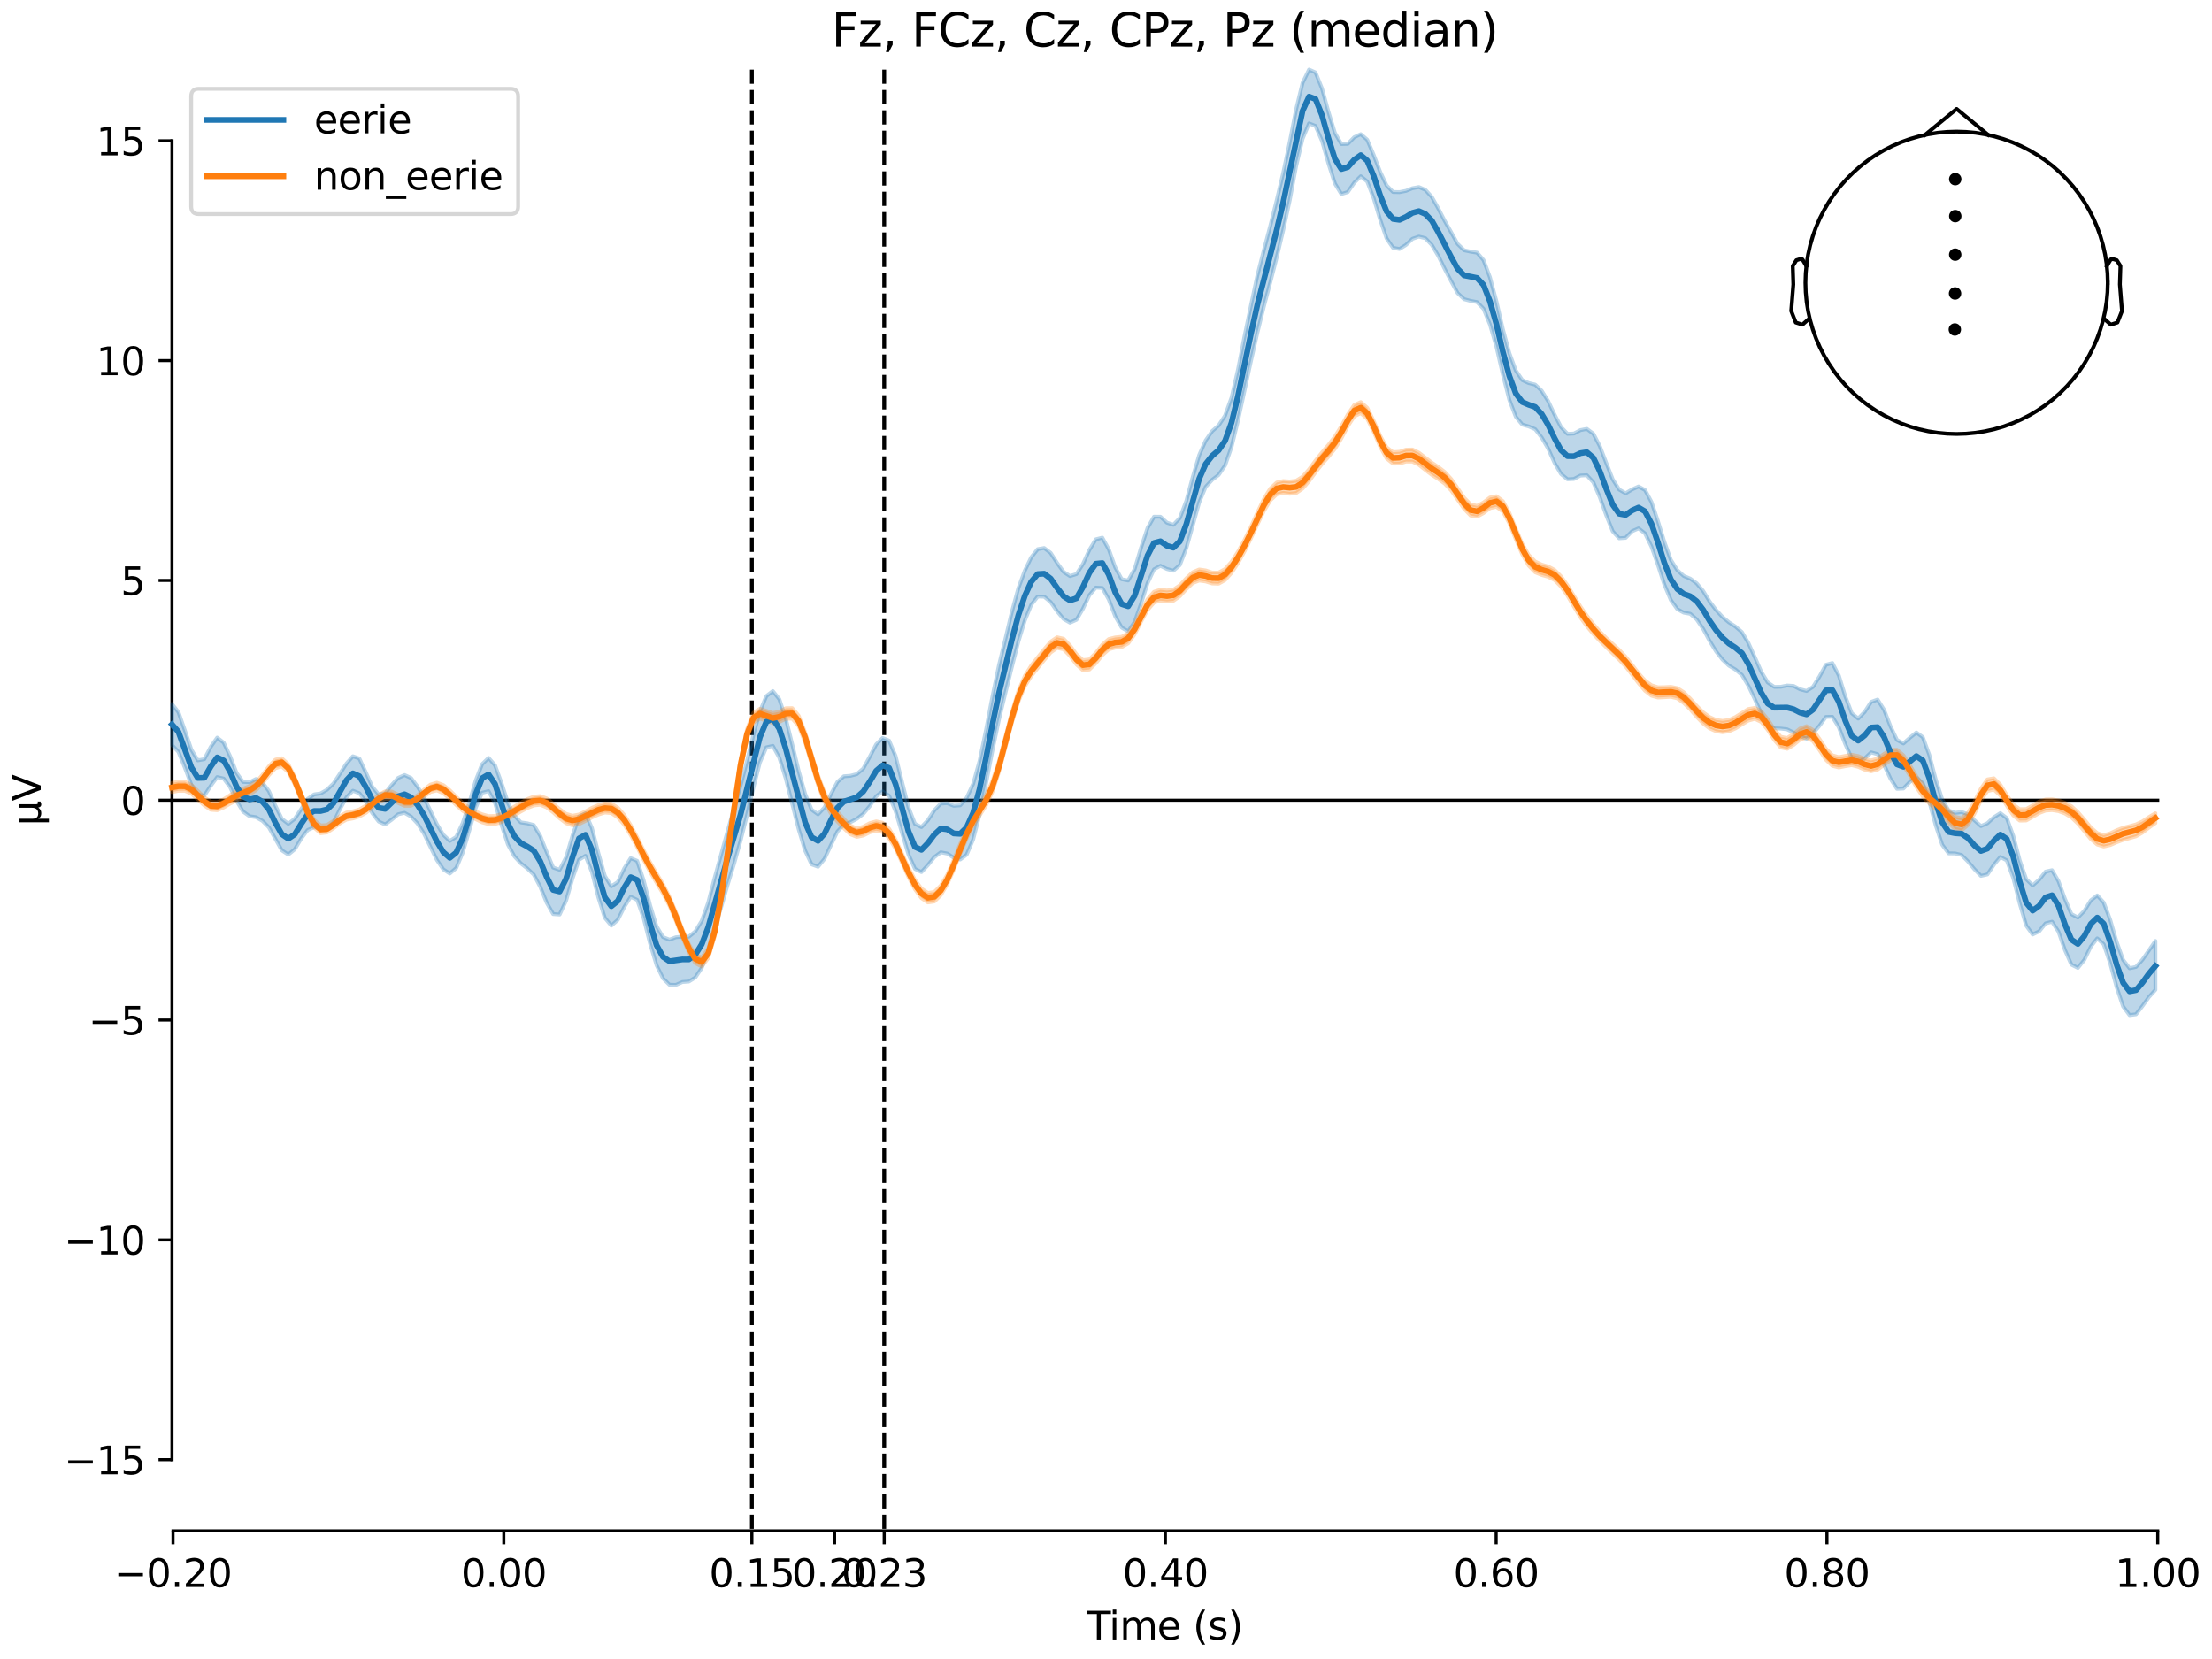 <?xml version="1.0" encoding="utf-8" standalone="no"?>
<!DOCTYPE svg PUBLIC "-//W3C//DTD SVG 1.1//EN"
  "http://www.w3.org/Graphics/SVG/1.1/DTD/svg11.dtd">
<svg xmlns:xlink="http://www.w3.org/1999/xlink" width="576pt" height="432pt" viewBox="0 0 576 432" xmlns="http://www.w3.org/2000/svg" version="1.1">
 <defs>
  <style type="text/css">*{stroke-linejoin: round; stroke-linecap: butt}</style>
 </defs>
 <g id="figure_1">
  <g id="patch_1">
   <path d="M 0 432 
L 576 432 
L 576 0 
L 0 0 
z
" style="fill: #ffffff"/>
  </g>
  <g id="axes_1">
   <g id="patch_2">
    <path d="M 44.783 398.644 
L 561.867 398.644 
L 561.867 18.118 
L 44.783 18.118 
L 44.783 398.644 
z
" style="fill: none; opacity: 0"/>
   </g>
   <g id="patch_3">
    <path d="M 44.783 380.104 
L 44.783 36.657 
" style="fill: none; stroke: #000000; stroke-width: 0.8; stroke-linejoin: miter; stroke-linecap: square"/>
   </g>
   <g id="LineCollection_1">
    <path d="M 195.79 18.118 
L 195.79 398.644 
" clip-path="url(#p9e7811cba0)" style="fill: none; stroke-dasharray: 3.7,1.6; stroke-dashoffset: 0; stroke: #000000"/>
    <path d="M 230.244 18.118 
L 230.244 398.644 
" clip-path="url(#p9e7811cba0)" style="fill: none; stroke-dasharray: 3.7,1.6; stroke-dashoffset: 0; stroke: #000000"/>
   </g>
   <g id="matplotlib.axis_1">
    <g id="xtick_1">
     <g id="line2d_1">
      <defs>
       <path id="mba3b1c080c" d="M 0 0 
L 0 3.5 
" style="stroke: #000000; stroke-width: 0.8"/>
      </defs>
      <g>
       <use xlink:href="#mba3b1c080c" x="45.052" y="398.644" style="stroke: #000000; stroke-width: 0.8"/>
      </g>
     </g>
     <g id="text_1">
      <!-- −0.20 -->
      <g transform="translate(29.73 413.242) scale(0.1 -0.1)">
       <defs>
        <path id="DejaVuSans-2212" d="M 678 2272 
L 4684 2272 
L 4684 1741 
L 678 1741 
L 678 2272 
z
" transform="scale(0.016)"/>
        <path id="DejaVuSans-30" d="M 2034 4250 
Q 1547 4250 1301 3770 
Q 1056 3291 1056 2328 
Q 1056 1369 1301 889 
Q 1547 409 2034 409 
Q 2525 409 2770 889 
Q 3016 1369 3016 2328 
Q 3016 3291 2770 3770 
Q 2525 4250 2034 4250 
z
M 2034 4750 
Q 2819 4750 3233 4129 
Q 3647 3509 3647 2328 
Q 3647 1150 3233 529 
Q 2819 -91 2034 -91 
Q 1250 -91 836 529 
Q 422 1150 422 2328 
Q 422 3509 836 4129 
Q 1250 4750 2034 4750 
z
" transform="scale(0.016)"/>
        <path id="DejaVuSans-2e" d="M 684 794 
L 1344 794 
L 1344 0 
L 684 0 
L 684 794 
z
" transform="scale(0.016)"/>
        <path id="DejaVuSans-32" d="M 1228 531 
L 3431 531 
L 3431 0 
L 469 0 
L 469 531 
Q 828 903 1448 1529 
Q 2069 2156 2228 2338 
Q 2531 2678 2651 2914 
Q 2772 3150 2772 3378 
Q 2772 3750 2511 3984 
Q 2250 4219 1831 4219 
Q 1534 4219 1204 4116 
Q 875 4013 500 3803 
L 500 4441 
Q 881 4594 1212 4672 
Q 1544 4750 1819 4750 
Q 2544 4750 2975 4387 
Q 3406 4025 3406 3419 
Q 3406 3131 3298 2873 
Q 3191 2616 2906 2266 
Q 2828 2175 2409 1742 
Q 1991 1309 1228 531 
z
" transform="scale(0.016)"/>
       </defs>
       <use xlink:href="#DejaVuSans-2212"/>
       <use xlink:href="#DejaVuSans-30" transform="translate(83.789 0)"/>
       <use xlink:href="#DejaVuSans-2e" transform="translate(147.412 0)"/>
       <use xlink:href="#DejaVuSans-32" transform="translate(179.199 0)"/>
       <use xlink:href="#DejaVuSans-30" transform="translate(242.822 0)"/>
      </g>
     </g>
    </g>
    <g id="xtick_2">
     <g id="line2d_2">
      <g>
       <use xlink:href="#mba3b1c080c" x="131.188" y="398.644" style="stroke: #000000; stroke-width: 0.8"/>
      </g>
     </g>
     <g id="text_2">
      <!-- 0.00 -->
      <g transform="translate(120.055 413.242) scale(0.1 -0.1)">
       <use xlink:href="#DejaVuSans-30"/>
       <use xlink:href="#DejaVuSans-2e" transform="translate(63.623 0)"/>
       <use xlink:href="#DejaVuSans-30" transform="translate(95.41 0)"/>
       <use xlink:href="#DejaVuSans-30" transform="translate(159.033 0)"/>
      </g>
     </g>
    </g>
    <g id="xtick_3">
     <g id="line2d_3">
      <g>
       <use xlink:href="#mba3b1c080c" x="195.79" y="398.644" style="stroke: #000000; stroke-width: 0.8"/>
      </g>
     </g>
     <g id="text_3">
      <!-- 0.15 -->
      <g transform="translate(184.657 413.242) scale(0.1 -0.1)">
       <defs>
        <path id="DejaVuSans-31" d="M 794 531 
L 1825 531 
L 1825 4091 
L 703 3866 
L 703 4441 
L 1819 4666 
L 2450 4666 
L 2450 531 
L 3481 531 
L 3481 0 
L 794 0 
L 794 531 
z
" transform="scale(0.016)"/>
        <path id="DejaVuSans-35" d="M 691 4666 
L 3169 4666 
L 3169 4134 
L 1269 4134 
L 1269 2991 
Q 1406 3038 1543 3061 
Q 1681 3084 1819 3084 
Q 2600 3084 3056 2656 
Q 3513 2228 3513 1497 
Q 3513 744 3044 326 
Q 2575 -91 1722 -91 
Q 1428 -91 1123 -41 
Q 819 9 494 109 
L 494 744 
Q 775 591 1075 516 
Q 1375 441 1709 441 
Q 2250 441 2565 725 
Q 2881 1009 2881 1497 
Q 2881 1984 2565 2268 
Q 2250 2553 1709 2553 
Q 1456 2553 1204 2497 
Q 953 2441 691 2322 
L 691 4666 
z
" transform="scale(0.016)"/>
       </defs>
       <use xlink:href="#DejaVuSans-30"/>
       <use xlink:href="#DejaVuSans-2e" transform="translate(63.623 0)"/>
       <use xlink:href="#DejaVuSans-31" transform="translate(95.41 0)"/>
       <use xlink:href="#DejaVuSans-35" transform="translate(159.033 0)"/>
      </g>
     </g>
    </g>
    <g id="xtick_4">
     <g id="line2d_4">
      <g>
       <use xlink:href="#mba3b1c080c" x="217.324" y="398.644" style="stroke: #000000; stroke-width: 0.8"/>
      </g>
     </g>
     <g id="text_4">
      <!-- 0.20 -->
      <g transform="translate(206.191 413.242) scale(0.1 -0.1)">
       <use xlink:href="#DejaVuSans-30"/>
       <use xlink:href="#DejaVuSans-2e" transform="translate(63.623 0)"/>
       <use xlink:href="#DejaVuSans-32" transform="translate(95.41 0)"/>
       <use xlink:href="#DejaVuSans-30" transform="translate(159.033 0)"/>
      </g>
     </g>
    </g>
    <g id="xtick_5">
     <g id="line2d_5">
      <g>
       <use xlink:href="#mba3b1c080c" x="230.244" y="398.644" style="stroke: #000000; stroke-width: 0.8"/>
      </g>
     </g>
     <g id="text_5">
      <!-- 0.23 -->
      <g transform="translate(219.111 413.242) scale(0.1 -0.1)">
       <defs>
        <path id="DejaVuSans-33" d="M 2597 2516 
Q 3050 2419 3304 2112 
Q 3559 1806 3559 1356 
Q 3559 666 3084 287 
Q 2609 -91 1734 -91 
Q 1441 -91 1130 -33 
Q 819 25 488 141 
L 488 750 
Q 750 597 1062 519 
Q 1375 441 1716 441 
Q 2309 441 2620 675 
Q 2931 909 2931 1356 
Q 2931 1769 2642 2001 
Q 2353 2234 1838 2234 
L 1294 2234 
L 1294 2753 
L 1863 2753 
Q 2328 2753 2575 2939 
Q 2822 3125 2822 3475 
Q 2822 3834 2567 4026 
Q 2313 4219 1838 4219 
Q 1578 4219 1281 4162 
Q 984 4106 628 3988 
L 628 4550 
Q 988 4650 1302 4700 
Q 1616 4750 1894 4750 
Q 2613 4750 3031 4423 
Q 3450 4097 3450 3541 
Q 3450 3153 3228 2886 
Q 3006 2619 2597 2516 
z
" transform="scale(0.016)"/>
       </defs>
       <use xlink:href="#DejaVuSans-30"/>
       <use xlink:href="#DejaVuSans-2e" transform="translate(63.623 0)"/>
       <use xlink:href="#DejaVuSans-32" transform="translate(95.41 0)"/>
       <use xlink:href="#DejaVuSans-33" transform="translate(159.033 0)"/>
      </g>
     </g>
    </g>
    <g id="xtick_6">
     <g id="line2d_6">
      <g>
       <use xlink:href="#mba3b1c080c" x="303.46" y="398.644" style="stroke: #000000; stroke-width: 0.8"/>
      </g>
     </g>
     <g id="text_6">
      <!-- 0.40 -->
      <g transform="translate(292.327 413.242) scale(0.1 -0.1)">
       <defs>
        <path id="DejaVuSans-34" d="M 2419 4116 
L 825 1625 
L 2419 1625 
L 2419 4116 
z
M 2253 4666 
L 3047 4666 
L 3047 1625 
L 3713 1625 
L 3713 1100 
L 3047 1100 
L 3047 0 
L 2419 0 
L 2419 1100 
L 313 1100 
L 313 1709 
L 2253 4666 
z
" transform="scale(0.016)"/>
       </defs>
       <use xlink:href="#DejaVuSans-30"/>
       <use xlink:href="#DejaVuSans-2e" transform="translate(63.623 0)"/>
       <use xlink:href="#DejaVuSans-34" transform="translate(95.41 0)"/>
       <use xlink:href="#DejaVuSans-30" transform="translate(159.033 0)"/>
      </g>
     </g>
    </g>
    <g id="xtick_7">
     <g id="line2d_7">
      <g>
       <use xlink:href="#mba3b1c080c" x="389.595" y="398.644" style="stroke: #000000; stroke-width: 0.8"/>
      </g>
     </g>
     <g id="text_7">
      <!-- 0.60 -->
      <g transform="translate(378.463 413.242) scale(0.1 -0.1)">
       <defs>
        <path id="DejaVuSans-36" d="M 2113 2584 
Q 1688 2584 1439 2293 
Q 1191 2003 1191 1497 
Q 1191 994 1439 701 
Q 1688 409 2113 409 
Q 2538 409 2786 701 
Q 3034 994 3034 1497 
Q 3034 2003 2786 2293 
Q 2538 2584 2113 2584 
z
M 3366 4563 
L 3366 3988 
Q 3128 4100 2886 4159 
Q 2644 4219 2406 4219 
Q 1781 4219 1451 3797 
Q 1122 3375 1075 2522 
Q 1259 2794 1537 2939 
Q 1816 3084 2150 3084 
Q 2853 3084 3261 2657 
Q 3669 2231 3669 1497 
Q 3669 778 3244 343 
Q 2819 -91 2113 -91 
Q 1303 -91 875 529 
Q 447 1150 447 2328 
Q 447 3434 972 4092 
Q 1497 4750 2381 4750 
Q 2619 4750 2861 4703 
Q 3103 4656 3366 4563 
z
" transform="scale(0.016)"/>
       </defs>
       <use xlink:href="#DejaVuSans-30"/>
       <use xlink:href="#DejaVuSans-2e" transform="translate(63.623 0)"/>
       <use xlink:href="#DejaVuSans-36" transform="translate(95.41 0)"/>
       <use xlink:href="#DejaVuSans-30" transform="translate(159.033 0)"/>
      </g>
     </g>
    </g>
    <g id="xtick_8">
     <g id="line2d_8">
      <g>
       <use xlink:href="#mba3b1c080c" x="475.731" y="398.644" style="stroke: #000000; stroke-width: 0.8"/>
      </g>
     </g>
     <g id="text_8">
      <!-- 0.80 -->
      <g transform="translate(464.598 413.242) scale(0.1 -0.1)">
       <defs>
        <path id="DejaVuSans-38" d="M 2034 2216 
Q 1584 2216 1326 1975 
Q 1069 1734 1069 1313 
Q 1069 891 1326 650 
Q 1584 409 2034 409 
Q 2484 409 2743 651 
Q 3003 894 3003 1313 
Q 3003 1734 2745 1975 
Q 2488 2216 2034 2216 
z
M 1403 2484 
Q 997 2584 770 2862 
Q 544 3141 544 3541 
Q 544 4100 942 4425 
Q 1341 4750 2034 4750 
Q 2731 4750 3128 4425 
Q 3525 4100 3525 3541 
Q 3525 3141 3298 2862 
Q 3072 2584 2669 2484 
Q 3125 2378 3379 2068 
Q 3634 1759 3634 1313 
Q 3634 634 3220 271 
Q 2806 -91 2034 -91 
Q 1263 -91 848 271 
Q 434 634 434 1313 
Q 434 1759 690 2068 
Q 947 2378 1403 2484 
z
M 1172 3481 
Q 1172 3119 1398 2916 
Q 1625 2713 2034 2713 
Q 2441 2713 2670 2916 
Q 2900 3119 2900 3481 
Q 2900 3844 2670 4047 
Q 2441 4250 2034 4250 
Q 1625 4250 1398 4047 
Q 1172 3844 1172 3481 
z
" transform="scale(0.016)"/>
       </defs>
       <use xlink:href="#DejaVuSans-30"/>
       <use xlink:href="#DejaVuSans-2e" transform="translate(63.623 0)"/>
       <use xlink:href="#DejaVuSans-38" transform="translate(95.41 0)"/>
       <use xlink:href="#DejaVuSans-30" transform="translate(159.033 0)"/>
      </g>
     </g>
    </g>
    <g id="xtick_9">
     <g id="line2d_9">
      <g>
       <use xlink:href="#mba3b1c080c" x="561.867" y="398.644" style="stroke: #000000; stroke-width: 0.8"/>
      </g>
     </g>
     <g id="text_9">
      <!-- 1.00 -->
      <g transform="translate(550.734 413.242) scale(0.1 -0.1)">
       <use xlink:href="#DejaVuSans-31"/>
       <use xlink:href="#DejaVuSans-2e" transform="translate(63.623 0)"/>
       <use xlink:href="#DejaVuSans-30" transform="translate(95.41 0)"/>
       <use xlink:href="#DejaVuSans-30" transform="translate(159.033 0)"/>
      </g>
     </g>
    </g>
    <g id="text_10">
     <!-- Time (s) -->
     <g transform="translate(282.996 426.92) scale(0.1 -0.1)">
      <defs>
       <path id="DejaVuSans-54" d="M -19 4666 
L 3928 4666 
L 3928 4134 
L 2272 4134 
L 2272 0 
L 1638 0 
L 1638 4134 
L -19 4134 
L -19 4666 
z
" transform="scale(0.016)"/>
       <path id="DejaVuSans-69" d="M 603 3500 
L 1178 3500 
L 1178 0 
L 603 0 
L 603 3500 
z
M 603 4863 
L 1178 4863 
L 1178 4134 
L 603 4134 
L 603 4863 
z
" transform="scale(0.016)"/>
       <path id="DejaVuSans-6d" d="M 3328 2828 
Q 3544 3216 3844 3400 
Q 4144 3584 4550 3584 
Q 5097 3584 5394 3201 
Q 5691 2819 5691 2113 
L 5691 0 
L 5113 0 
L 5113 2094 
Q 5113 2597 4934 2840 
Q 4756 3084 4391 3084 
Q 3944 3084 3684 2787 
Q 3425 2491 3425 1978 
L 3425 0 
L 2847 0 
L 2847 2094 
Q 2847 2600 2669 2842 
Q 2491 3084 2119 3084 
Q 1678 3084 1418 2786 
Q 1159 2488 1159 1978 
L 1159 0 
L 581 0 
L 581 3500 
L 1159 3500 
L 1159 2956 
Q 1356 3278 1631 3431 
Q 1906 3584 2284 3584 
Q 2666 3584 2933 3390 
Q 3200 3197 3328 2828 
z
" transform="scale(0.016)"/>
       <path id="DejaVuSans-65" d="M 3597 1894 
L 3597 1613 
L 953 1613 
Q 991 1019 1311 708 
Q 1631 397 2203 397 
Q 2534 397 2845 478 
Q 3156 559 3463 722 
L 3463 178 
Q 3153 47 2828 -22 
Q 2503 -91 2169 -91 
Q 1331 -91 842 396 
Q 353 884 353 1716 
Q 353 2575 817 3079 
Q 1281 3584 2069 3584 
Q 2775 3584 3186 3129 
Q 3597 2675 3597 1894 
z
M 3022 2063 
Q 3016 2534 2758 2815 
Q 2500 3097 2075 3097 
Q 1594 3097 1305 2825 
Q 1016 2553 972 2059 
L 3022 2063 
z
" transform="scale(0.016)"/>
       <path id="DejaVuSans-20" transform="scale(0.016)"/>
       <path id="DejaVuSans-28" d="M 1984 4856 
Q 1566 4138 1362 3434 
Q 1159 2731 1159 2009 
Q 1159 1288 1364 580 
Q 1569 -128 1984 -844 
L 1484 -844 
Q 1016 -109 783 600 
Q 550 1309 550 2009 
Q 550 2706 781 3412 
Q 1013 4119 1484 4856 
L 1984 4856 
z
" transform="scale(0.016)"/>
       <path id="DejaVuSans-73" d="M 2834 3397 
L 2834 2853 
Q 2591 2978 2328 3040 
Q 2066 3103 1784 3103 
Q 1356 3103 1142 2972 
Q 928 2841 928 2578 
Q 928 2378 1081 2264 
Q 1234 2150 1697 2047 
L 1894 2003 
Q 2506 1872 2764 1633 
Q 3022 1394 3022 966 
Q 3022 478 2636 193 
Q 2250 -91 1575 -91 
Q 1294 -91 989 -36 
Q 684 19 347 128 
L 347 722 
Q 666 556 975 473 
Q 1284 391 1588 391 
Q 1994 391 2212 530 
Q 2431 669 2431 922 
Q 2431 1156 2273 1281 
Q 2116 1406 1581 1522 
L 1381 1569 
Q 847 1681 609 1914 
Q 372 2147 372 2553 
Q 372 3047 722 3315 
Q 1072 3584 1716 3584 
Q 2034 3584 2315 3537 
Q 2597 3491 2834 3397 
z
" transform="scale(0.016)"/>
       <path id="DejaVuSans-29" d="M 513 4856 
L 1013 4856 
Q 1481 4119 1714 3412 
Q 1947 2706 1947 2009 
Q 1947 1309 1714 600 
Q 1481 -109 1013 -844 
L 513 -844 
Q 928 -128 1133 580 
Q 1338 1288 1338 2009 
Q 1338 2731 1133 3434 
Q 928 4138 513 4856 
z
" transform="scale(0.016)"/>
      </defs>
      <use xlink:href="#DejaVuSans-54"/>
      <use xlink:href="#DejaVuSans-69" transform="translate(57.959 0)"/>
      <use xlink:href="#DejaVuSans-6d" transform="translate(85.742 0)"/>
      <use xlink:href="#DejaVuSans-65" transform="translate(183.154 0)"/>
      <use xlink:href="#DejaVuSans-20" transform="translate(244.678 0)"/>
      <use xlink:href="#DejaVuSans-28" transform="translate(276.465 0)"/>
      <use xlink:href="#DejaVuSans-73" transform="translate(315.479 0)"/>
      <use xlink:href="#DejaVuSans-29" transform="translate(367.578 0)"/>
     </g>
    </g>
   </g>
   <g id="matplotlib.axis_2">
    <g id="ytick_1">
     <g id="line2d_10">
      <defs>
       <path id="mccd76d3b40" d="M 0 0 
L -3.5 0 
" style="stroke: #000000; stroke-width: 0.8"/>
      </defs>
      <g>
       <use xlink:href="#mccd76d3b40" x="44.783" y="380.104" style="stroke: #000000; stroke-width: 0.8"/>
      </g>
     </g>
     <g id="text_11">
      <!-- −15 -->
      <g transform="translate(16.678 383.904) scale(0.1 -0.1)">
       <use xlink:href="#DejaVuSans-2212"/>
       <use xlink:href="#DejaVuSans-31" transform="translate(83.789 0)"/>
       <use xlink:href="#DejaVuSans-35" transform="translate(147.412 0)"/>
      </g>
     </g>
    </g>
    <g id="ytick_2">
     <g id="line2d_11">
      <g>
       <use xlink:href="#mccd76d3b40" x="44.783" y="322.863" style="stroke: #000000; stroke-width: 0.8"/>
      </g>
     </g>
     <g id="text_12">
      <!-- −10 -->
      <g transform="translate(16.678 326.662) scale(0.1 -0.1)">
       <use xlink:href="#DejaVuSans-2212"/>
       <use xlink:href="#DejaVuSans-31" transform="translate(83.789 0)"/>
       <use xlink:href="#DejaVuSans-30" transform="translate(147.412 0)"/>
      </g>
     </g>
    </g>
    <g id="ytick_3">
     <g id="line2d_12">
      <g>
       <use xlink:href="#mccd76d3b40" x="44.783" y="265.622" style="stroke: #000000; stroke-width: 0.8"/>
      </g>
     </g>
     <g id="text_13">
      <!-- −5 -->
      <g transform="translate(23.041 269.421) scale(0.1 -0.1)">
       <use xlink:href="#DejaVuSans-2212"/>
       <use xlink:href="#DejaVuSans-35" transform="translate(83.789 0)"/>
      </g>
     </g>
    </g>
    <g id="ytick_4">
     <g id="line2d_13">
      <g>
       <use xlink:href="#mccd76d3b40" x="44.783" y="208.381" style="stroke: #000000; stroke-width: 0.8"/>
      </g>
     </g>
     <g id="text_14">
      <!-- 0 -->
      <g transform="translate(31.421 212.18) scale(0.1 -0.1)">
       <use xlink:href="#DejaVuSans-30"/>
      </g>
     </g>
    </g>
    <g id="ytick_5">
     <g id="line2d_14">
      <g>
       <use xlink:href="#mccd76d3b40" x="44.783" y="151.14" style="stroke: #000000; stroke-width: 0.8"/>
      </g>
     </g>
     <g id="text_15">
      <!-- 5 -->
      <g transform="translate(31.421 154.939) scale(0.1 -0.1)">
       <use xlink:href="#DejaVuSans-35"/>
      </g>
     </g>
    </g>
    <g id="ytick_6">
     <g id="line2d_15">
      <g>
       <use xlink:href="#mccd76d3b40" x="44.783" y="93.899" style="stroke: #000000; stroke-width: 0.8"/>
      </g>
     </g>
     <g id="text_16">
      <!-- 10 -->
      <g transform="translate(25.058 97.698) scale(0.1 -0.1)">
       <use xlink:href="#DejaVuSans-31"/>
       <use xlink:href="#DejaVuSans-30" transform="translate(63.623 0)"/>
      </g>
     </g>
    </g>
    <g id="ytick_7">
     <g id="line2d_16">
      <g>
       <use xlink:href="#mccd76d3b40" x="44.783" y="36.657" style="stroke: #000000; stroke-width: 0.8"/>
      </g>
     </g>
     <g id="text_17">
      <!-- 15 -->
      <g transform="translate(25.058 40.457) scale(0.1 -0.1)">
       <use xlink:href="#DejaVuSans-31"/>
       <use xlink:href="#DejaVuSans-35" transform="translate(63.623 0)"/>
      </g>
     </g>
    </g>
    <g id="text_18">
     <!-- µV -->
     <g transform="translate(10.599 214.982) rotate(-90) scale(0.1 -0.1)">
      <defs>
       <path id="DejaVuSans-b5" d="M 544 -1331 
L 544 3500 
L 1119 3500 
L 1119 1325 
Q 1119 872 1334 640 
Q 1550 409 1972 409 
Q 2434 409 2667 671 
Q 2900 934 2900 1459 
L 2900 3500 
L 3475 3500 
L 3475 806 
Q 3475 619 3529 530 
Q 3584 441 3700 441 
Q 3728 441 3778 458 
Q 3828 475 3916 513 
L 3916 50 
Q 3788 -22 3673 -56 
Q 3559 -91 3450 -91 
Q 3234 -91 3106 31 
Q 2978 153 2931 403 
Q 2775 156 2548 32 
Q 2322 -91 2016 -91 
Q 1697 -91 1473 31 
Q 1250 153 1119 397 
L 1119 -1331 
L 544 -1331 
z
" transform="scale(0.016)"/>
       <path id="DejaVuSans-56" d="M 1831 0 
L 50 4666 
L 709 4666 
L 2188 738 
L 3669 4666 
L 4325 4666 
L 2547 0 
L 1831 0 
z
" transform="scale(0.016)"/>
      </defs>
      <use xlink:href="#DejaVuSans-b5"/>
      <use xlink:href="#DejaVuSans-56" transform="translate(63.623 0)"/>
     </g>
    </g>
   </g>
   <g id="patch_4">
    <path d="M 45.052 398.644 
L 561.867 398.644 
" style="fill: none; stroke: #000000; stroke-width: 0.8; stroke-linejoin: miter; stroke-linecap: square"/>
   </g>
   <g id="patch_5">
    <path d="M 44.783 208.381 
L 561.867 208.381 
" style="fill: none; stroke: #000000; stroke-width: 0.8; stroke-linejoin: miter; stroke-linecap: square"/>
   </g>
   <g id="text_19">
    <!-- Fz, FCz, Cz, CPz, Pz (median) -->
    <g transform="translate(216.538 12.118) scale(0.12 -0.12)">
     <defs>
      <path id="DejaVuSans-46" d="M 628 4666 
L 3309 4666 
L 3309 4134 
L 1259 4134 
L 1259 2759 
L 3109 2759 
L 3109 2228 
L 1259 2228 
L 1259 0 
L 628 0 
L 628 4666 
z
" transform="scale(0.016)"/>
      <path id="DejaVuSans-7a" d="M 353 3500 
L 3084 3500 
L 3084 2975 
L 922 459 
L 3084 459 
L 3084 0 
L 275 0 
L 275 525 
L 2438 3041 
L 353 3041 
L 353 3500 
z
" transform="scale(0.016)"/>
      <path id="DejaVuSans-2c" d="M 750 794 
L 1409 794 
L 1409 256 
L 897 -744 
L 494 -744 
L 750 256 
L 750 794 
z
" transform="scale(0.016)"/>
      <path id="DejaVuSans-43" d="M 4122 4306 
L 4122 3641 
Q 3803 3938 3442 4084 
Q 3081 4231 2675 4231 
Q 1875 4231 1450 3742 
Q 1025 3253 1025 2328 
Q 1025 1406 1450 917 
Q 1875 428 2675 428 
Q 3081 428 3442 575 
Q 3803 722 4122 1019 
L 4122 359 
Q 3791 134 3420 21 
Q 3050 -91 2638 -91 
Q 1578 -91 968 557 
Q 359 1206 359 2328 
Q 359 3453 968 4101 
Q 1578 4750 2638 4750 
Q 3056 4750 3426 4639 
Q 3797 4528 4122 4306 
z
" transform="scale(0.016)"/>
      <path id="DejaVuSans-50" d="M 1259 4147 
L 1259 2394 
L 2053 2394 
Q 2494 2394 2734 2622 
Q 2975 2850 2975 3272 
Q 2975 3691 2734 3919 
Q 2494 4147 2053 4147 
L 1259 4147 
z
M 628 4666 
L 2053 4666 
Q 2838 4666 3239 4311 
Q 3641 3956 3641 3272 
Q 3641 2581 3239 2228 
Q 2838 1875 2053 1875 
L 1259 1875 
L 1259 0 
L 628 0 
L 628 4666 
z
" transform="scale(0.016)"/>
      <path id="DejaVuSans-64" d="M 2906 2969 
L 2906 4863 
L 3481 4863 
L 3481 0 
L 2906 0 
L 2906 525 
Q 2725 213 2448 61 
Q 2172 -91 1784 -91 
Q 1150 -91 751 415 
Q 353 922 353 1747 
Q 353 2572 751 3078 
Q 1150 3584 1784 3584 
Q 2172 3584 2448 3432 
Q 2725 3281 2906 2969 
z
M 947 1747 
Q 947 1113 1208 752 
Q 1469 391 1925 391 
Q 2381 391 2643 752 
Q 2906 1113 2906 1747 
Q 2906 2381 2643 2742 
Q 2381 3103 1925 3103 
Q 1469 3103 1208 2742 
Q 947 2381 947 1747 
z
" transform="scale(0.016)"/>
      <path id="DejaVuSans-61" d="M 2194 1759 
Q 1497 1759 1228 1600 
Q 959 1441 959 1056 
Q 959 750 1161 570 
Q 1363 391 1709 391 
Q 2188 391 2477 730 
Q 2766 1069 2766 1631 
L 2766 1759 
L 2194 1759 
z
M 3341 1997 
L 3341 0 
L 2766 0 
L 2766 531 
Q 2569 213 2275 61 
Q 1981 -91 1556 -91 
Q 1019 -91 701 211 
Q 384 513 384 1019 
Q 384 1609 779 1909 
Q 1175 2209 1959 2209 
L 2766 2209 
L 2766 2266 
Q 2766 2663 2505 2880 
Q 2244 3097 1772 3097 
Q 1472 3097 1187 3025 
Q 903 2953 641 2809 
L 641 3341 
Q 956 3463 1253 3523 
Q 1550 3584 1831 3584 
Q 2591 3584 2966 3190 
Q 3341 2797 3341 1997 
z
" transform="scale(0.016)"/>
      <path id="DejaVuSans-6e" d="M 3513 2113 
L 3513 0 
L 2938 0 
L 2938 2094 
Q 2938 2591 2744 2837 
Q 2550 3084 2163 3084 
Q 1697 3084 1428 2787 
Q 1159 2491 1159 1978 
L 1159 0 
L 581 0 
L 581 3500 
L 1159 3500 
L 1159 2956 
Q 1366 3272 1645 3428 
Q 1925 3584 2291 3584 
Q 2894 3584 3203 3211 
Q 3513 2838 3513 2113 
z
" transform="scale(0.016)"/>
     </defs>
     <use xlink:href="#DejaVuSans-46"/>
     <use xlink:href="#DejaVuSans-7a" transform="translate(57.52 0)"/>
     <use xlink:href="#DejaVuSans-2c" transform="translate(110.01 0)"/>
     <use xlink:href="#DejaVuSans-20" transform="translate(141.797 0)"/>
     <use xlink:href="#DejaVuSans-46" transform="translate(173.584 0)"/>
     <use xlink:href="#DejaVuSans-43" transform="translate(231.104 0)"/>
     <use xlink:href="#DejaVuSans-7a" transform="translate(300.928 0)"/>
     <use xlink:href="#DejaVuSans-2c" transform="translate(353.418 0)"/>
     <use xlink:href="#DejaVuSans-20" transform="translate(385.205 0)"/>
     <use xlink:href="#DejaVuSans-43" transform="translate(416.992 0)"/>
     <use xlink:href="#DejaVuSans-7a" transform="translate(486.816 0)"/>
     <use xlink:href="#DejaVuSans-2c" transform="translate(539.307 0)"/>
     <use xlink:href="#DejaVuSans-20" transform="translate(571.094 0)"/>
     <use xlink:href="#DejaVuSans-43" transform="translate(602.881 0)"/>
     <use xlink:href="#DejaVuSans-50" transform="translate(672.705 0)"/>
     <use xlink:href="#DejaVuSans-7a" transform="translate(733.008 0)"/>
     <use xlink:href="#DejaVuSans-2c" transform="translate(785.498 0)"/>
     <use xlink:href="#DejaVuSans-20" transform="translate(817.285 0)"/>
     <use xlink:href="#DejaVuSans-50" transform="translate(849.072 0)"/>
     <use xlink:href="#DejaVuSans-7a" transform="translate(909.375 0)"/>
     <use xlink:href="#DejaVuSans-20" transform="translate(961.865 0)"/>
     <use xlink:href="#DejaVuSans-28" transform="translate(993.652 0)"/>
     <use xlink:href="#DejaVuSans-6d" transform="translate(1032.666 0)"/>
     <use xlink:href="#DejaVuSans-65" transform="translate(1130.078 0)"/>
     <use xlink:href="#DejaVuSans-64" transform="translate(1191.602 0)"/>
     <use xlink:href="#DejaVuSans-69" transform="translate(1255.078 0)"/>
     <use xlink:href="#DejaVuSans-61" transform="translate(1282.861 0)"/>
     <use xlink:href="#DejaVuSans-6e" transform="translate(1344.141 0)"/>
     <use xlink:href="#DejaVuSans-29" transform="translate(1407.52 0)"/>
    </g>
   </g>
   <g id="legend_1">
    <g id="patch_6">
     <path d="M 51.783 55.753 
L 132.925 55.753 
Q 134.925 55.753 134.925 53.753 
L 134.925 25.118 
Q 134.925 23.118 132.925 23.118 
L 51.783 23.118 
Q 49.783 23.118 49.783 25.118 
L 49.783 53.753 
Q 49.783 55.753 51.783 55.753 
z
" style="fill: #ffffff; opacity: 0.8; stroke: #cccccc; stroke-linejoin: miter"/>
    </g>
    <g id="line2d_17">
     <path d="M 53.783 31.217 
L 63.783 31.217 
L 73.783 31.217 
" style="fill: none; stroke: #1f77b4; stroke-width: 1.5; stroke-linecap: square"/>
    </g>
    <g id="text_20">
     <!-- eerie -->
     <g transform="translate(81.783 34.717) scale(0.1 -0.1)">
      <defs>
       <path id="DejaVuSans-72" d="M 2631 2963 
Q 2534 3019 2420 3045 
Q 2306 3072 2169 3072 
Q 1681 3072 1420 2755 
Q 1159 2438 1159 1844 
L 1159 0 
L 581 0 
L 581 3500 
L 1159 3500 
L 1159 2956 
Q 1341 3275 1631 3429 
Q 1922 3584 2338 3584 
Q 2397 3584 2469 3576 
Q 2541 3569 2628 3553 
L 2631 2963 
z
" transform="scale(0.016)"/>
      </defs>
      <use xlink:href="#DejaVuSans-65"/>
      <use xlink:href="#DejaVuSans-65" transform="translate(61.523 0)"/>
      <use xlink:href="#DejaVuSans-72" transform="translate(123.047 0)"/>
      <use xlink:href="#DejaVuSans-69" transform="translate(164.16 0)"/>
      <use xlink:href="#DejaVuSans-65" transform="translate(191.943 0)"/>
     </g>
    </g>
    <g id="line2d_18">
     <path d="M 53.783 45.895 
L 63.783 45.895 
L 73.783 45.895 
" style="fill: none; stroke: #ff7f0e; stroke-width: 1.5; stroke-linecap: square"/>
    </g>
    <g id="text_21">
     <!-- non_eerie -->
     <g transform="translate(81.783 49.395) scale(0.1 -0.1)">
      <defs>
       <path id="DejaVuSans-6f" d="M 1959 3097 
Q 1497 3097 1228 2736 
Q 959 2375 959 1747 
Q 959 1119 1226 758 
Q 1494 397 1959 397 
Q 2419 397 2687 759 
Q 2956 1122 2956 1747 
Q 2956 2369 2687 2733 
Q 2419 3097 1959 3097 
z
M 1959 3584 
Q 2709 3584 3137 3096 
Q 3566 2609 3566 1747 
Q 3566 888 3137 398 
Q 2709 -91 1959 -91 
Q 1206 -91 779 398 
Q 353 888 353 1747 
Q 353 2609 779 3096 
Q 1206 3584 1959 3584 
z
" transform="scale(0.016)"/>
       <path id="DejaVuSans-5f" d="M 3263 -1063 
L 3263 -1509 
L -63 -1509 
L -63 -1063 
L 3263 -1063 
z
" transform="scale(0.016)"/>
      </defs>
      <use xlink:href="#DejaVuSans-6e"/>
      <use xlink:href="#DejaVuSans-6f" transform="translate(63.379 0)"/>
      <use xlink:href="#DejaVuSans-6e" transform="translate(124.561 0)"/>
      <use xlink:href="#DejaVuSans-5f" transform="translate(187.939 0)"/>
      <use xlink:href="#DejaVuSans-65" transform="translate(237.939 0)"/>
      <use xlink:href="#DejaVuSans-65" transform="translate(299.463 0)"/>
      <use xlink:href="#DejaVuSans-72" transform="translate(360.986 0)"/>
      <use xlink:href="#DejaVuSans-69" transform="translate(402.1 0)"/>
      <use xlink:href="#DejaVuSans-65" transform="translate(429.883 0)"/>
     </g>
    </g>
   </g>
   <g id="FillBetweenPolyCollection_1">
    <defs>
     <path id="m5f407b978b" d="M 44.783 -248.68 
L 44.783 -237.978 
L 46.465 -236.221 
L 48.148 -232.07 
L 49.83 -227.62 
L 51.512 -225.07 
L 53.195 -224.814 
L 54.877 -227.369 
L 56.559 -229.651 
L 58.242 -229.26 
L 59.924 -227.003 
L 61.606 -223.444 
L 63.289 -220.668 
L 64.971 -219.459 
L 66.653 -219.208 
L 68.336 -218.253 
L 70.018 -216.563 
L 71.7 -213.575 
L 73.383 -210.578 
L 75.065 -209.461 
L 76.748 -210.84 
L 78.43 -213.634 
L 80.112 -215.867 
L 81.795 -216.594 
L 83.477 -216.245 
L 85.159 -216.201 
L 86.842 -217.849 
L 88.524 -221.281 
L 90.206 -224.352 
L 91.889 -226.086 
L 93.571 -225.448 
L 95.253 -223.308 
L 96.936 -220.269 
L 98.618 -218.062 
L 100.3 -217.316 
L 101.983 -218.551 
L 103.665 -219.958 
L 105.347 -220.342 
L 107.03 -219.376 
L 108.712 -217.577 
L 110.394 -214.944 
L 112.077 -211.489 
L 113.759 -208.065 
L 115.441 -205.612 
L 117.124 -204.542 
L 118.806 -205.973 
L 120.488 -209.939 
L 122.171 -215.651 
L 123.853 -221.575 
L 125.535 -225.566 
L 127.218 -225.978 
L 128.9 -222.884 
L 130.582 -217.196 
L 132.265 -212.079 
L 133.947 -209.007 
L 135.629 -207.187 
L 137.312 -205.856 
L 138.994 -204.251 
L 140.676 -201.073 
L 142.359 -196.926 
L 144.041 -193.982 
L 145.723 -193.863 
L 147.406 -197.461 
L 149.088 -203.266 
L 150.77 -208.117 
L 152.453 -209.141 
L 154.135 -204.924 
L 155.817 -198.288 
L 157.5 -192.995 
L 159.182 -190.983 
L 160.864 -192.455 
L 162.547 -195.808 
L 164.229 -198.478 
L 165.912 -197.676 
L 167.594 -192.919 
L 169.276 -186.294 
L 170.959 -180.681 
L 172.641 -177.231 
L 174.323 -175.576 
L 176.006 -175.534 
L 177.688 -176.286 
L 179.37 -176.41 
L 181.053 -177.447 
L 182.735 -179.964 
L 184.417 -184.321 
L 186.1 -190.325 
L 187.782 -195.765 
L 189.464 -201.583 
L 191.147 -207.05 
L 192.829 -213.045 
L 194.511 -219.687 
L 196.194 -226.943 
L 197.876 -233.459 
L 199.558 -237.387 
L 201.241 -237.774 
L 202.923 -234.713 
L 204.605 -229.313 
L 206.288 -222.69 
L 207.97 -216.064 
L 209.652 -210.497 
L 211.335 -206.931 
L 213.017 -206.307 
L 214.699 -208.347 
L 216.382 -211.941 
L 218.064 -215.479 
L 219.746 -217.283 
L 221.429 -217.885 
L 223.111 -218.772 
L 224.793 -220.067 
L 226.476 -222.075 
L 228.158 -224.66 
L 229.84 -225.902 
L 231.523 -224.799 
L 233.205 -220.741 
L 234.887 -215.112 
L 236.57 -209.468 
L 238.252 -205.747 
L 239.934 -204.917 
L 241.617 -206.717 
L 243.299 -208.797 
L 244.981 -210.05 
L 246.664 -209.735 
L 248.346 -208.637 
L 250.028 -208.188 
L 251.711 -209.443 
L 253.393 -213.376 
L 255.076 -219.843 
L 256.758 -227.972 
L 258.44 -236.626 
L 260.123 -244.61 
L 261.805 -251.552 
L 263.487 -258.31 
L 265.17 -264.872 
L 266.852 -270.379 
L 268.534 -274.507 
L 270.217 -276.663 
L 271.899 -276.633 
L 273.581 -275.236 
L 275.264 -272.838 
L 276.946 -270.819 
L 278.628 -269.86 
L 280.311 -270.613 
L 281.993 -273.477 
L 283.675 -277.026 
L 285.358 -278.987 
L 287.04 -278.886 
L 288.722 -275.91 
L 290.405 -271.502 
L 292.087 -268.579 
L 293.769 -267.596 
L 295.452 -270.05 
L 297.134 -274.837 
L 298.816 -280.125 
L 300.499 -283.748 
L 302.181 -284.678 
L 303.863 -283.84 
L 305.546 -283.399 
L 307.228 -284.861 
L 308.91 -289.234 
L 310.593 -295.181 
L 312.275 -301.187 
L 313.957 -305.217 
L 315.64 -307.048 
L 317.322 -308.319 
L 319.004 -310.787 
L 320.687 -315.616 
L 322.369 -322.481 
L 324.051 -330.202 
L 325.734 -337.941 
L 327.416 -345.341 
L 329.098 -352.147 
L 330.781 -358.473 
L 332.463 -365.008 
L 334.145 -372.065 
L 335.828 -379.791 
L 337.51 -388.737 
L 339.192 -395.863 
L 340.875 -399.864 
L 342.557 -399.198 
L 344.239 -395.322 
L 345.922 -389.436 
L 347.604 -384.2 
L 349.287 -381.474 
L 350.969 -381.994 
L 352.651 -384.42 
L 354.334 -386.094 
L 356.016 -384.743 
L 357.698 -380.388 
L 359.381 -374.827 
L 361.063 -369.925 
L 362.745 -367.471 
L 364.428 -367.169 
L 366.11 -368.218 
L 367.792 -369.817 
L 369.475 -370.387 
L 371.157 -369.977 
L 372.839 -368.223 
L 374.522 -365.389 
L 376.204 -361.966 
L 377.886 -358.766 
L 379.569 -355.683 
L 381.251 -354.104 
L 382.933 -353.649 
L 384.616 -353.338 
L 386.298 -351.61 
L 387.98 -347.52 
L 389.663 -341.707 
L 391.345 -334.467 
L 393.027 -327.877 
L 394.71 -323.474 
L 396.392 -321.442 
L 398.074 -320.96 
L 399.757 -320.243 
L 401.439 -318.09 
L 403.121 -315.213 
L 404.804 -311.457 
L 406.486 -308.579 
L 408.168 -307.196 
L 409.851 -307.275 
L 411.533 -308.169 
L 413.215 -308.247 
L 414.898 -306.404 
L 416.58 -302.536 
L 418.262 -297.829 
L 419.945 -293.634 
L 421.627 -291.832 
L 423.309 -291.945 
L 424.992 -293.663 
L 426.674 -294.403 
L 428.356 -293.097 
L 430.039 -289.662 
L 431.721 -284.901 
L 433.403 -279.732 
L 435.086 -275.745 
L 436.768 -273.386 
L 438.451 -272.462 
L 440.133 -272.17 
L 441.815 -270.7 
L 443.498 -268.227 
L 445.18 -265.125 
L 446.862 -262.366 
L 448.545 -260.22 
L 450.227 -258.65 
L 451.909 -257.649 
L 453.592 -256.24 
L 455.274 -253.436 
L 456.956 -249.921 
L 458.639 -246.212 
L 460.321 -243.359 
L 462.003 -242.351 
L 463.686 -242.28 
L 465.368 -242.081 
L 467.05 -241.249 
L 468.733 -240.236 
L 470.415 -239.652 
L 472.097 -241.025 
L 473.78 -243.003 
L 475.462 -245.302 
L 477.144 -245.344 
L 478.827 -242.612 
L 480.509 -238.216 
L 482.191 -234.553 
L 483.874 -233.491 
L 485.556 -234.5 
L 487.238 -236.079 
L 488.921 -235.614 
L 490.603 -232.808 
L 492.285 -229.22 
L 493.968 -226.59 
L 495.65 -226.666 
L 497.332 -228.399 
L 499.015 -229.529 
L 500.697 -228.056 
L 502.379 -223.24 
L 504.062 -217.061 
L 505.744 -212.025 
L 507.426 -209.783 
L 509.109 -209.763 
L 510.791 -209.356 
L 512.473 -207.653 
L 514.156 -205.634 
L 515.838 -203.92 
L 517.52 -204.299 
L 519.203 -206.811 
L 520.885 -208.839 
L 522.567 -207.952 
L 524.25 -203.351 
L 525.932 -196.734 
L 527.615 -190.99 
L 529.297 -188.669 
L 530.979 -189.473 
L 532.662 -191.554 
L 534.344 -191.992 
L 536.026 -189.4 
L 537.709 -184.597 
L 539.391 -180.823 
L 541.073 -179.966 
L 542.756 -182.044 
L 544.438 -185.513 
L 546.12 -187.653 
L 547.803 -186.106 
L 549.485 -181.162 
L 551.167 -174.938 
L 552.85 -169.914 
L 554.532 -167.659 
L 556.214 -167.877 
L 557.897 -170.036 
L 559.579 -172.377 
L 561.261 -174.241 
L 561.261 -186.974 
L 561.261 -186.974 
L 559.579 -184.53 
L 557.897 -182.121 
L 556.214 -180.221 
L 554.532 -179.865 
L 552.85 -182.056 
L 551.167 -186.736 
L 549.485 -192.5 
L 547.803 -196.979 
L 546.12 -198.834 
L 544.438 -197.548 
L 542.756 -194.83 
L 541.073 -193.079 
L 539.391 -193.976 
L 537.709 -197.92 
L 536.026 -202.535 
L 534.344 -205.399 
L 532.662 -205.03 
L 530.979 -202.91 
L 529.297 -201.452 
L 527.615 -203.069 
L 525.932 -207.952 
L 524.25 -214.361 
L 522.567 -218.967 
L 520.885 -220.255 
L 519.203 -219.185 
L 517.52 -217.632 
L 515.838 -216.895 
L 514.156 -218.387 
L 512.473 -219.955 
L 510.791 -220.56 
L 509.109 -220.338 
L 507.426 -220.961 
L 505.744 -223.86 
L 504.062 -229.03 
L 502.379 -235.456 
L 500.697 -240.047 
L 499.015 -241.254 
L 497.332 -239.905 
L 495.65 -238.411 
L 493.968 -239.318 
L 492.285 -242.863 
L 490.603 -247.175 
L 488.921 -249.834 
L 487.238 -249.225 
L 485.556 -246.62 
L 483.874 -244.886 
L 482.191 -246.272 
L 480.509 -250.682 
L 478.827 -256.094 
L 477.144 -259.344 
L 475.462 -258.894 
L 473.78 -255.825 
L 472.097 -253.134 
L 470.415 -252.075 
L 468.733 -252.514 
L 467.05 -253.38 
L 465.368 -253.496 
L 463.686 -253.155 
L 462.003 -253.141 
L 460.321 -254.295 
L 458.639 -257.06 
L 456.956 -260.861 
L 455.274 -264.573 
L 453.592 -267.401 
L 451.909 -268.846 
L 450.227 -269.944 
L 448.545 -271.331 
L 446.862 -273.157 
L 445.18 -275.37 
L 443.498 -278.108 
L 441.815 -280.101 
L 440.133 -281.33 
L 438.451 -282.024 
L 436.768 -283.539 
L 435.086 -286.196 
L 433.403 -290.857 
L 431.721 -296.285 
L 430.039 -301.293 
L 428.356 -304.408 
L 426.674 -305.316 
L 424.992 -304.558 
L 423.309 -303.541 
L 421.627 -304.52 
L 419.945 -307.191 
L 418.262 -311.46 
L 416.58 -315.839 
L 414.898 -319.07 
L 413.215 -320.321 
L 411.533 -319.995 
L 409.851 -319.108 
L 408.168 -319.027 
L 406.486 -320.807 
L 404.804 -324.032 
L 403.121 -327.58 
L 401.439 -330.25 
L 399.757 -331.847 
L 398.074 -332.255 
L 396.392 -333.037 
L 394.71 -335.522 
L 393.027 -340.056 
L 391.345 -346.263 
L 389.663 -353.531 
L 387.98 -359.793 
L 386.298 -364.292 
L 384.616 -366.219 
L 382.933 -366.479 
L 381.251 -366.838 
L 379.569 -368.485 
L 377.886 -371.518 
L 376.204 -374.479 
L 374.522 -377.74 
L 372.839 -380.717 
L 371.157 -382.573 
L 369.475 -383.291 
L 367.792 -382.98 
L 366.11 -382.298 
L 364.428 -381.97 
L 362.745 -382.011 
L 361.063 -383.714 
L 359.381 -387.28 
L 357.698 -391.666 
L 356.016 -395.619 
L 354.334 -397.059 
L 352.651 -396.276 
L 350.969 -394.542 
L 349.287 -394.495 
L 347.604 -397.379 
L 345.922 -402.889 
L 344.239 -408.978 
L 342.557 -413.137 
L 340.875 -413.882 
L 339.192 -410.438 
L 337.51 -403.538 
L 335.828 -394.925 
L 334.145 -386.976 
L 332.463 -379.894 
L 330.781 -373.185 
L 329.098 -366.831 
L 327.416 -360.259 
L 325.734 -352.401 
L 324.051 -344.316 
L 322.369 -335.741 
L 320.687 -328.448 
L 319.004 -323.788 
L 317.322 -321.206 
L 315.64 -319.73 
L 313.957 -317.306 
L 312.275 -313.506 
L 310.593 -307.801 
L 308.91 -301.551 
L 307.228 -297.093 
L 305.546 -295.347 
L 303.863 -295.901 
L 302.181 -297.433 
L 300.499 -297.447 
L 298.816 -294.502 
L 297.134 -289.404 
L 295.452 -283.815 
L 293.769 -280.844 
L 292.087 -281.176 
L 290.405 -284.266 
L 288.722 -288.953 
L 287.04 -291.987 
L 285.358 -291.561 
L 283.675 -288.8 
L 281.993 -285.127 
L 280.311 -282.52 
L 278.628 -281.997 
L 276.946 -283.1 
L 275.264 -285.431 
L 273.581 -288.032 
L 271.899 -289.297 
L 270.217 -288.999 
L 268.534 -286.873 
L 266.852 -283.385 
L 265.17 -278.804 
L 263.487 -272.669 
L 261.805 -265.646 
L 260.123 -258.76 
L 258.44 -250.679 
L 256.758 -241.904 
L 255.076 -233.84 
L 253.393 -227.851 
L 251.711 -224.25 
L 250.028 -222.299 
L 248.346 -222.171 
L 246.664 -222.862 
L 244.981 -222.759 
L 243.299 -221.007 
L 241.617 -218.418 
L 239.934 -216.634 
L 238.252 -217.48 
L 236.57 -221.746 
L 234.887 -228.394 
L 233.205 -235.15 
L 231.523 -239.14 
L 229.84 -239.839 
L 228.158 -238.171 
L 226.476 -234.958 
L 224.793 -231.877 
L 223.111 -230.42 
L 221.429 -229.983 
L 219.746 -229.858 
L 218.064 -228.397 
L 216.382 -225.222 
L 214.699 -221.734 
L 213.017 -219.962 
L 211.335 -221.18 
L 209.652 -225.289 
L 207.97 -231.243 
L 206.288 -238.201 
L 204.605 -244.953 
L 202.923 -249.949 
L 201.241 -252.038 
L 199.558 -250.746 
L 197.876 -246.732 
L 196.194 -240.682 
L 194.511 -233.811 
L 192.829 -227.378 
L 191.147 -221.502 
L 189.464 -215.569 
L 187.782 -209.496 
L 186.1 -203.44 
L 184.417 -196.969 
L 182.735 -192.222 
L 181.053 -189.476 
L 179.37 -188.087 
L 177.688 -188.093 
L 176.006 -187.946 
L 174.323 -187.315 
L 172.641 -188 
L 170.959 -190.808 
L 169.276 -196.274 
L 167.594 -202.787 
L 165.912 -207.829 
L 164.229 -208.536 
L 162.547 -205.866 
L 160.864 -202.304 
L 159.182 -201.21 
L 157.5 -203.894 
L 155.817 -209.841 
L 154.135 -216.384 
L 152.453 -220.221 
L 150.77 -219.396 
L 149.088 -214.441 
L 147.406 -208.75 
L 145.723 -205.509 
L 144.041 -206.09 
L 142.359 -210.118 
L 140.676 -214.346 
L 138.994 -217.166 
L 137.312 -217.61 
L 135.629 -217.851 
L 133.947 -219.63 
L 132.265 -222.983 
L 130.582 -228.129 
L 128.9 -232.732 
L 127.218 -234.65 
L 125.535 -232.997 
L 123.853 -228.709 
L 122.171 -222.832 
L 120.488 -217.69 
L 118.806 -214.075 
L 117.124 -213.033 
L 115.441 -214.627 
L 113.759 -217.397 
L 112.077 -220.879 
L 110.394 -224.388 
L 108.712 -227.185 
L 107.03 -229.419 
L 105.347 -230.181 
L 103.665 -229.428 
L 101.983 -227.572 
L 100.3 -225.477 
L 98.618 -225.105 
L 96.936 -227.127 
L 95.253 -230.878 
L 93.571 -234.496 
L 91.889 -235.068 
L 90.206 -233.153 
L 88.524 -230.537 
L 86.842 -227.986 
L 85.159 -226.362 
L 83.477 -225.377 
L 81.795 -225.137 
L 80.112 -223.955 
L 78.43 -221.322 
L 76.748 -218.793 
L 75.065 -217.482 
L 73.383 -218.793 
L 71.7 -222.231 
L 70.018 -226.001 
L 68.336 -228.234 
L 66.653 -229.153 
L 64.971 -228.313 
L 63.289 -228.401 
L 61.606 -230.727 
L 59.924 -235.065 
L 58.242 -238.625 
L 56.559 -239.921 
L 54.877 -237.527 
L 53.195 -234.311 
L 51.512 -234.011 
L 49.83 -236.803 
L 48.148 -241.768 
L 46.465 -246.541 
L 44.783 -248.68 
z
" style="stroke: #1f77b4; stroke-opacity: 0.3"/>
    </defs>
    <g>
     <use xlink:href="#m5f407b978b" x="0" y="432" style="fill: #1f77b4; fill-opacity: 0.3; stroke: #1f77b4; stroke-opacity: 0.3"/>
    </g>
   </g>
   <g id="FillBetweenPolyCollection_2">
    <defs>
     <path id="mfee27172f9" d="M 44.783 -228.119 
L 44.783 -225.757 
L 46.465 -226.083 
L 48.148 -226.079 
L 49.83 -225.346 
L 51.512 -223.842 
L 53.195 -222.266 
L 54.877 -221.151 
L 56.559 -221.023 
L 58.242 -221.741 
L 59.924 -222.749 
L 61.606 -223.611 
L 63.289 -224.409 
L 64.971 -225.151 
L 66.653 -226.237 
L 68.336 -227.978 
L 70.018 -230.178 
L 71.7 -231.979 
L 73.383 -232.425 
L 75.065 -230.977 
L 76.748 -227.758 
L 78.43 -223.557 
L 80.112 -219.512 
L 81.795 -216.516 
L 83.477 -215.041 
L 85.159 -215.225 
L 86.842 -216.336 
L 88.524 -217.621 
L 90.206 -218.582 
L 91.889 -218.884 
L 93.571 -219.386 
L 95.253 -220.319 
L 96.936 -221.668 
L 98.618 -223.107 
L 100.3 -224.012 
L 101.983 -223.813 
L 103.665 -222.92 
L 105.347 -222.166 
L 107.03 -222.186 
L 108.712 -223.086 
L 110.394 -224.566 
L 112.077 -225.762 
L 113.759 -226.19 
L 115.441 -225.449 
L 117.124 -224.028 
L 118.806 -222.379 
L 120.488 -220.877 
L 122.171 -219.738 
L 123.853 -218.705 
L 125.535 -217.885 
L 127.218 -217.419 
L 128.9 -217.445 
L 130.582 -217.957 
L 132.265 -218.779 
L 133.947 -219.691 
L 135.629 -220.696 
L 137.312 -221.598 
L 138.994 -222.263 
L 140.676 -222.447 
L 142.359 -221.769 
L 144.041 -220.486 
L 145.723 -218.941 
L 147.406 -217.653 
L 149.088 -217.086 
L 150.77 -217.43 
L 152.453 -218.236 
L 154.135 -219.145 
L 155.817 -219.906 
L 157.5 -220.427 
L 159.182 -220.284 
L 160.864 -219.181 
L 162.547 -217.265 
L 164.229 -214.573 
L 165.912 -211.45 
L 167.594 -208.132 
L 169.276 -204.996 
L 170.959 -202.147 
L 172.641 -199.341 
L 174.323 -196.155 
L 176.006 -192.192 
L 177.688 -187.899 
L 179.37 -184.007 
L 181.053 -181.202 
L 182.735 -180.348 
L 184.417 -182.535 
L 186.1 -188.222 
L 187.782 -197.133 
L 189.464 -208.425 
L 191.147 -220.553 
L 192.829 -231.474 
L 194.511 -239.56 
L 196.194 -243.842 
L 197.876 -244.904 
L 199.558 -244.306 
L 201.241 -243.703 
L 202.923 -244.024 
L 204.605 -244.831 
L 206.288 -244.881 
L 207.97 -242.916 
L 209.652 -238.7 
L 211.335 -233.105 
L 213.017 -227.563 
L 214.699 -223.15 
L 216.382 -220.154 
L 218.064 -218.086 
L 219.746 -216.326 
L 221.429 -214.774 
L 223.111 -214.091 
L 224.793 -214.432 
L 226.476 -215.271 
L 228.158 -215.692 
L 229.84 -215.35 
L 231.523 -213.763 
L 233.205 -211.011 
L 234.887 -207.368 
L 236.57 -203.623 
L 238.252 -200.436 
L 239.934 -198.15 
L 241.617 -197.006 
L 243.299 -197.251 
L 244.981 -198.92 
L 246.664 -201.75 
L 248.346 -205.531 
L 250.028 -209.714 
L 251.711 -213.671 
L 253.393 -216.956 
L 255.076 -219.637 
L 256.758 -222.271 
L 258.44 -225.849 
L 260.123 -230.989 
L 261.805 -237.383 
L 263.487 -243.817 
L 265.17 -249.266 
L 266.852 -253.275 
L 268.534 -255.954 
L 270.217 -258.063 
L 271.899 -260.133 
L 273.581 -262.097 
L 275.264 -263.282 
L 276.946 -262.925 
L 278.628 -261.205 
L 280.311 -258.982 
L 281.993 -257.483 
L 283.675 -257.668 
L 285.358 -259.319 
L 287.04 -261.409 
L 288.722 -262.912 
L 290.405 -263.366 
L 292.087 -263.512 
L 293.769 -264.488 
L 295.452 -266.823 
L 297.134 -270.132 
L 298.816 -273.181 
L 300.499 -275.097 
L 302.181 -275.598 
L 303.863 -275.396 
L 305.546 -275.568 
L 307.228 -276.764 
L 308.91 -278.605 
L 310.593 -280.19 
L 312.275 -280.829 
L 313.957 -280.597 
L 315.64 -280.077 
L 317.322 -280.019 
L 319.004 -280.953 
L 320.687 -282.863 
L 322.369 -285.381 
L 324.051 -288.414 
L 325.734 -291.817 
L 327.416 -295.412 
L 329.098 -298.899 
L 330.781 -301.711 
L 332.463 -303.291 
L 334.145 -303.656 
L 335.828 -303.432 
L 337.51 -303.607 
L 339.192 -304.782 
L 340.875 -306.717 
L 342.557 -309.026 
L 344.239 -311.171 
L 345.922 -313.072 
L 347.604 -315.145 
L 349.287 -317.874 
L 350.969 -321.04 
L 352.651 -323.601 
L 354.334 -324.429 
L 356.016 -322.99 
L 357.698 -319.601 
L 359.381 -315.709 
L 361.063 -312.647 
L 362.745 -311.298 
L 364.428 -311.306 
L 366.11 -311.817 
L 367.792 -311.812 
L 369.475 -310.978 
L 371.157 -309.638 
L 372.839 -308.367 
L 374.522 -307.296 
L 376.204 -306.089 
L 377.886 -304.322 
L 379.569 -301.928 
L 381.251 -299.515 
L 382.933 -297.77 
L 384.616 -297.474 
L 386.298 -298.398 
L 387.98 -299.683 
L 389.663 -300.045 
L 391.345 -298.791 
L 393.027 -295.737 
L 394.71 -291.56 
L 396.392 -287.663 
L 398.074 -284.723 
L 399.757 -282.992 
L 401.439 -282.303 
L 403.121 -281.827 
L 404.804 -280.98 
L 406.486 -279.286 
L 408.168 -276.913 
L 409.851 -274.058 
L 411.533 -271.267 
L 413.215 -268.941 
L 414.898 -266.944 
L 416.58 -265.147 
L 418.262 -263.483 
L 419.945 -261.858 
L 421.627 -260.24 
L 423.309 -258.477 
L 424.992 -256.338 
L 426.674 -254.133 
L 428.356 -252.148 
L 430.039 -250.847 
L 431.721 -250.37 
L 433.403 -250.457 
L 435.086 -250.561 
L 436.768 -250.157 
L 438.451 -248.962 
L 440.133 -247.297 
L 441.815 -245.35 
L 443.498 -243.606 
L 445.18 -242.337 
L 446.862 -241.595 
L 448.545 -241.343 
L 450.227 -241.575 
L 451.909 -242.321 
L 453.592 -243.367 
L 455.274 -244.369 
L 456.956 -244.821 
L 458.639 -244.013 
L 460.321 -241.958 
L 462.003 -239.344 
L 463.686 -237.389 
L 465.368 -237.019 
L 467.05 -238.019 
L 468.733 -239.431 
L 470.415 -240.003 
L 472.097 -239.024 
L 473.78 -236.716 
L 475.462 -234.178 
L 477.144 -232.583 
L 478.827 -232.162 
L 480.509 -232.5 
L 482.191 -232.757 
L 483.874 -232.331 
L 485.556 -231.594 
L 487.238 -231.165 
L 488.921 -231.614 
L 490.603 -232.858 
L 492.285 -234.005 
L 493.968 -234.133 
L 495.65 -232.677 
L 497.332 -230.032 
L 499.015 -227.056 
L 500.697 -224.593 
L 502.379 -222.805 
L 504.062 -221.338 
L 505.744 -219.699 
L 507.426 -217.782 
L 509.109 -216.156 
L 510.791 -215.792 
L 512.473 -217.206 
L 514.156 -220.167 
L 515.838 -223.599 
L 517.52 -226.004 
L 519.203 -226.401 
L 520.885 -224.882 
L 522.567 -222.226 
L 524.25 -219.697 
L 525.932 -218.328 
L 527.615 -218.357 
L 529.297 -219.288 
L 530.979 -220.283 
L 532.662 -220.927 
L 534.344 -221.051 
L 536.026 -220.789 
L 537.709 -220.187 
L 539.391 -219.157 
L 541.073 -217.576 
L 542.756 -215.571 
L 544.438 -213.531 
L 546.12 -212.09 
L 547.803 -211.579 
L 549.485 -211.951 
L 551.167 -212.679 
L 552.85 -213.302 
L 554.532 -213.761 
L 556.214 -214.242 
L 557.897 -215.203 
L 559.579 -216.503 
L 561.261 -217.689 
L 561.261 -220.222 
L 561.261 -220.222 
L 559.579 -219.222 
L 557.897 -218.098 
L 556.214 -217.317 
L 554.532 -216.846 
L 552.85 -216.436 
L 551.167 -215.788 
L 549.485 -214.982 
L 547.803 -214.519 
L 546.12 -215.044 
L 544.438 -216.515 
L 542.756 -218.564 
L 541.073 -220.5 
L 539.391 -222.047 
L 537.709 -222.962 
L 536.026 -223.55 
L 534.344 -223.84 
L 532.662 -223.795 
L 530.979 -223.268 
L 529.297 -222.268 
L 527.615 -221.303 
L 525.932 -221.272 
L 524.25 -222.506 
L 522.567 -224.937 
L 520.885 -227.659 
L 519.203 -229.33 
L 517.52 -229.037 
L 515.838 -226.63 
L 514.156 -223.258 
L 512.473 -220.316 
L 510.791 -218.908 
L 509.109 -219.311 
L 507.426 -220.816 
L 505.744 -222.691 
L 504.062 -224.327 
L 502.379 -225.787 
L 500.697 -227.526 
L 499.015 -229.878 
L 497.332 -232.722 
L 495.65 -235.299 
L 493.968 -236.762 
L 492.285 -236.724 
L 490.603 -235.667 
L 488.921 -234.453 
L 487.238 -233.978 
L 485.556 -234.38 
L 483.874 -235.124 
L 482.191 -235.454 
L 480.509 -235.16 
L 478.827 -234.84 
L 477.144 -235.314 
L 475.462 -237.031 
L 473.78 -239.581 
L 472.097 -241.907 
L 470.415 -242.893 
L 468.733 -242.283 
L 467.05 -240.893 
L 465.368 -239.802 
L 463.686 -240.146 
L 462.003 -242.077 
L 460.321 -244.654 
L 458.639 -246.767 
L 456.956 -247.65 
L 455.274 -247.363 
L 453.592 -246.335 
L 451.909 -245.272 
L 450.227 -244.508 
L 448.545 -244.27 
L 446.862 -244.522 
L 445.18 -245.266 
L 443.498 -246.494 
L 441.815 -248.171 
L 440.133 -250.058 
L 438.451 -251.72 
L 436.768 -252.81 
L 435.086 -253.141 
L 433.403 -253.049 
L 431.721 -253.028 
L 430.039 -253.559 
L 428.356 -254.782 
L 426.674 -256.655 
L 424.992 -258.872 
L 423.309 -260.981 
L 421.627 -262.76 
L 419.945 -264.305 
L 418.262 -265.847 
L 416.58 -267.551 
L 414.898 -269.489 
L 413.215 -271.67 
L 411.533 -274.063 
L 409.851 -276.818 
L 408.168 -279.568 
L 406.486 -281.908 
L 404.804 -283.588 
L 403.121 -284.484 
L 401.439 -284.981 
L 399.757 -285.775 
L 398.074 -287.46 
L 396.392 -290.388 
L 394.71 -294.321 
L 393.027 -298.441 
L 391.345 -301.495 
L 389.663 -302.778 
L 387.98 -302.433 
L 386.298 -301.143 
L 384.616 -300.254 
L 382.933 -300.659 
L 381.251 -302.37 
L 379.569 -304.847 
L 377.886 -307.258 
L 376.204 -309.096 
L 374.522 -310.383 
L 372.839 -311.523 
L 371.157 -312.814 
L 369.475 -314.105 
L 367.792 -314.945 
L 366.11 -314.899 
L 364.428 -314.351 
L 362.745 -314.238 
L 361.063 -315.516 
L 359.381 -318.555 
L 357.698 -322.418 
L 356.016 -325.805 
L 354.334 -327.291 
L 352.651 -326.54 
L 350.969 -324.07 
L 349.287 -321.034 
L 347.604 -318.317 
L 345.922 -316.136 
L 344.239 -314.161 
L 342.557 -312.045 
L 340.875 -309.774 
L 339.192 -307.869 
L 337.51 -306.81 
L 335.828 -306.616 
L 334.145 -306.73 
L 332.463 -306.343 
L 330.781 -304.775 
L 329.098 -302.048 
L 327.416 -298.505 
L 325.734 -294.783 
L 324.051 -291.359 
L 322.369 -288.325 
L 320.687 -285.715 
L 319.004 -283.815 
L 317.322 -282.892 
L 315.64 -282.902 
L 313.957 -283.463 
L 312.275 -283.716 
L 310.593 -282.992 
L 308.91 -281.406 
L 307.228 -279.584 
L 305.546 -278.45 
L 303.863 -278.232 
L 302.181 -278.425 
L 300.499 -277.903 
L 298.816 -275.952 
L 297.134 -272.802 
L 295.452 -269.434 
L 293.769 -267.104 
L 292.087 -266.176 
L 290.405 -266.007 
L 288.722 -265.586 
L 287.04 -264.12 
L 285.358 -261.991 
L 283.675 -260.28 
L 281.993 -260.092 
L 280.311 -261.616 
L 278.628 -263.904 
L 276.946 -265.67 
L 275.264 -266.048 
L 273.581 -264.895 
L 271.899 -262.898 
L 270.217 -260.814 
L 268.534 -258.671 
L 266.852 -255.965 
L 265.17 -252.026 
L 263.487 -246.538 
L 261.805 -240.157 
L 260.123 -233.814 
L 258.44 -228.659 
L 256.758 -225.032 
L 255.076 -222.275 
L 253.393 -219.501 
L 251.711 -216.18 
L 250.028 -212.231 
L 248.346 -208.076 
L 246.664 -204.237 
L 244.981 -201.398 
L 243.299 -199.729 
L 241.617 -199.475 
L 239.934 -200.603 
L 238.252 -202.889 
L 236.57 -206.026 
L 234.887 -209.71 
L 233.205 -213.368 
L 231.523 -216.178 
L 229.84 -217.745 
L 228.158 -218.109 
L 226.476 -217.638 
L 224.793 -216.735 
L 223.111 -216.254 
L 221.429 -217.02 
L 219.746 -218.712 
L 218.064 -220.592 
L 216.382 -222.676 
L 214.699 -225.64 
L 213.017 -230.059 
L 211.335 -235.607 
L 209.652 -241.295 
L 207.97 -245.613 
L 206.288 -247.597 
L 204.605 -247.562 
L 202.923 -246.661 
L 201.241 -246.31 
L 199.558 -246.879 
L 197.876 -247.43 
L 196.194 -246.393 
L 194.511 -242.074 
L 192.829 -234.012 
L 191.147 -223.12 
L 189.464 -211.012 
L 187.782 -199.733 
L 186.1 -190.748 
L 184.417 -184.947 
L 182.735 -182.679 
L 181.053 -183.374 
L 179.37 -186.158 
L 177.688 -190.026 
L 176.006 -194.46 
L 174.323 -198.455 
L 172.641 -201.766 
L 170.959 -204.55 
L 169.276 -207.464 
L 167.594 -210.598 
L 165.912 -213.973 
L 164.229 -217.106 
L 162.547 -219.765 
L 160.864 -221.694 
L 159.182 -222.698 
L 157.5 -222.777 
L 155.817 -222.343 
L 154.135 -221.62 
L 152.453 -220.692 
L 150.77 -219.895 
L 149.088 -219.577 
L 147.406 -220.056 
L 145.723 -221.291 
L 144.041 -222.759 
L 142.359 -224.074 
L 140.676 -224.699 
L 138.994 -224.536 
L 137.312 -223.901 
L 135.629 -222.996 
L 133.947 -221.937 
L 132.265 -220.904 
L 130.582 -220.017 
L 128.9 -219.511 
L 127.218 -219.477 
L 125.535 -219.952 
L 123.853 -220.671 
L 122.171 -221.67 
L 120.488 -222.892 
L 118.806 -224.486 
L 117.124 -226.192 
L 115.441 -227.564 
L 113.759 -228.184 
L 112.077 -227.684 
L 110.394 -226.345 
L 108.712 -224.885 
L 107.03 -224.067 
L 105.347 -224.195 
L 103.665 -225.047 
L 101.983 -225.875 
L 100.3 -225.924 
L 98.618 -224.988 
L 96.936 -223.608 
L 95.253 -222.195 
L 93.571 -221.199 
L 91.889 -220.728 
L 90.206 -220.4 
L 88.524 -219.465 
L 86.842 -218.258 
L 85.159 -217.155 
L 83.477 -217.06 
L 81.795 -218.502 
L 80.112 -221.464 
L 78.43 -225.439 
L 76.748 -229.68 
L 75.065 -232.987 
L 73.383 -234.548 
L 71.7 -234.187 
L 70.018 -232.429 
L 68.336 -230.207 
L 66.653 -228.325 
L 64.971 -227.277 
L 63.289 -226.615 
L 61.606 -225.983 
L 59.924 -224.954 
L 58.242 -223.857 
L 56.559 -223.115 
L 54.877 -223.22 
L 53.195 -224.375 
L 51.512 -226.031 
L 49.83 -227.615 
L 48.148 -228.446 
L 46.465 -228.451 
L 44.783 -228.119 
z
" style="stroke: #ff7f0e; stroke-opacity: 0.3"/>
    </defs>
    <g>
     <use xlink:href="#mfee27172f9" x="0" y="432" style="fill: #ff7f0e; fill-opacity: 0.3; stroke: #ff7f0e; stroke-opacity: 0.3"/>
    </g>
   </g>
   <g id="line2d_19">
    <path d="M 44.783 188.648 
L 46.465 190.57 
L 49.83 199.819 
L 51.512 202.577 
L 53.195 202.53 
L 54.877 199.599 
L 56.559 197.23 
L 58.242 198.03 
L 59.924 200.955 
L 61.606 204.883 
L 63.289 207.414 
L 64.971 208.164 
L 66.653 207.784 
L 68.336 208.754 
L 70.018 210.771 
L 71.7 214.258 
L 73.383 217.217 
L 75.065 218.388 
L 76.748 217.256 
L 78.43 214.536 
L 80.112 212.061 
L 81.795 211.176 
L 83.477 211.182 
L 85.159 210.773 
L 86.842 209.128 
L 90.206 203.183 
L 91.889 201.378 
L 93.571 202.107 
L 95.253 204.923 
L 96.936 208.247 
L 98.618 210.351 
L 100.3 210.628 
L 103.665 207.372 
L 105.347 206.832 
L 107.03 207.622 
L 108.712 209.582 
L 110.394 212.239 
L 113.759 219.118 
L 115.441 221.908 
L 117.124 223.373 
L 118.806 222.005 
L 120.488 218.25 
L 122.171 212.806 
L 123.853 206.858 
L 125.535 202.652 
L 127.218 201.656 
L 128.9 204.15 
L 132.265 214.518 
L 133.947 217.744 
L 135.629 219.529 
L 137.312 220.446 
L 138.994 221.524 
L 140.676 224.301 
L 142.359 228.339 
L 144.041 231.735 
L 145.723 232.151 
L 147.406 228.827 
L 149.088 223.173 
L 150.77 218.327 
L 152.453 217.382 
L 154.135 221.294 
L 155.817 227.92 
L 157.5 233.692 
L 159.182 235.971 
L 160.864 234.615 
L 162.547 231.147 
L 164.229 228.419 
L 165.912 229.149 
L 167.594 233.899 
L 169.276 240.506 
L 170.959 246.107 
L 172.641 249.162 
L 174.323 250.308 
L 177.688 249.835 
L 179.37 249.841 
L 181.053 248.598 
L 182.735 245.881 
L 184.417 241.448 
L 189.464 223.458 
L 192.829 212.171 
L 197.876 191.955 
L 199.558 187.938 
L 201.241 187.141 
L 202.923 189.746 
L 204.605 194.925 
L 209.652 214.169 
L 211.335 218.013 
L 213.017 218.954 
L 214.699 217.078 
L 216.382 213.573 
L 218.064 210.357 
L 219.746 208.72 
L 223.111 207.611 
L 224.793 206.11 
L 226.476 203.565 
L 228.158 200.723 
L 229.84 199.285 
L 231.523 199.981 
L 233.205 204.199 
L 236.57 216.505 
L 238.252 220.531 
L 239.934 221.296 
L 241.617 219.543 
L 243.299 217.317 
L 244.981 215.753 
L 246.664 215.968 
L 248.346 217.023 
L 250.028 217.119 
L 251.711 215.478 
L 253.393 211.688 
L 255.076 205.488 
L 256.758 197.313 
L 258.44 188.572 
L 260.123 180.498 
L 263.487 166.58 
L 265.17 160.242 
L 266.852 155.187 
L 268.534 151.486 
L 270.217 149.484 
L 271.899 149.386 
L 273.581 150.661 
L 275.264 153.073 
L 276.946 155.261 
L 278.628 156.35 
L 280.311 155.791 
L 281.993 152.833 
L 283.675 149.14 
L 285.358 146.792 
L 287.04 146.62 
L 288.722 149.651 
L 290.405 154.245 
L 292.087 157.311 
L 293.769 157.867 
L 295.452 155.117 
L 298.816 144.664 
L 300.499 141.388 
L 302.181 140.951 
L 303.863 142.117 
L 305.546 142.603 
L 307.228 140.979 
L 308.91 136.522 
L 312.275 124.639 
L 313.957 120.82 
L 315.64 118.695 
L 317.322 117.254 
L 319.004 114.78 
L 320.687 110.066 
L 322.369 103.124 
L 325.734 86.958 
L 327.416 79.366 
L 330.781 66.383 
L 332.463 59.859 
L 334.145 52.705 
L 339.192 28.872 
L 340.875 25.161 
L 342.557 25.786 
L 344.239 29.995 
L 345.922 36.031 
L 347.604 41.395 
L 349.287 44.019 
L 350.969 43.508 
L 352.651 41.601 
L 354.334 40.402 
L 356.016 41.82 
L 357.698 45.811 
L 359.381 50.848 
L 361.063 55.035 
L 362.745 57.014 
L 364.428 57.244 
L 366.11 56.485 
L 367.792 55.428 
L 369.475 54.977 
L 371.157 55.719 
L 372.839 57.456 
L 374.522 60.428 
L 377.886 66.946 
L 379.569 69.985 
L 381.251 71.699 
L 384.616 72.38 
L 386.298 74.181 
L 387.98 78.457 
L 389.663 84.423 
L 391.345 91.628 
L 393.027 97.896 
L 394.71 102.455 
L 396.392 104.682 
L 398.074 105.4 
L 399.757 105.973 
L 401.439 107.801 
L 403.121 110.599 
L 404.804 114.117 
L 406.486 117.211 
L 408.168 118.774 
L 409.851 118.8 
L 411.533 118.008 
L 413.215 117.75 
L 414.898 119.198 
L 416.58 122.688 
L 418.262 127.255 
L 419.945 131.423 
L 421.627 133.779 
L 423.309 134.09 
L 424.992 132.916 
L 426.674 132.168 
L 428.356 133.157 
L 430.039 136.385 
L 431.721 141.268 
L 433.403 146.596 
L 435.086 150.874 
L 436.768 153.378 
L 438.451 154.659 
L 440.133 155.262 
L 441.815 156.57 
L 443.498 158.799 
L 445.18 161.668 
L 446.862 164.093 
L 448.545 166.084 
L 450.227 167.583 
L 451.909 168.673 
L 453.592 170.079 
L 455.274 172.918 
L 458.639 180.402 
L 460.321 183.197 
L 462.003 184.286 
L 465.368 184.235 
L 467.05 184.684 
L 468.733 185.551 
L 470.415 186.023 
L 472.097 184.79 
L 475.462 179.778 
L 477.144 179.693 
L 478.827 182.73 
L 480.509 187.669 
L 482.191 191.628 
L 483.874 192.849 
L 485.556 191.493 
L 487.238 189.45 
L 488.921 189.35 
L 490.603 191.914 
L 492.285 195.941 
L 493.968 199.04 
L 495.65 199.67 
L 499.015 196.886 
L 500.697 198.038 
L 502.379 202.585 
L 504.062 208.901 
L 505.744 214.123 
L 507.426 216.631 
L 509.109 216.972 
L 510.791 217.084 
L 512.473 218.239 
L 514.156 220.175 
L 515.838 221.585 
L 517.52 220.975 
L 519.203 218.909 
L 520.885 217.33 
L 522.567 218.46 
L 524.25 223.068 
L 525.932 229.592 
L 527.615 235.048 
L 529.297 237.119 
L 530.979 235.906 
L 532.662 233.683 
L 534.344 233.129 
L 536.026 235.862 
L 537.709 240.715 
L 539.391 244.674 
L 541.073 245.792 
L 542.756 243.76 
L 544.438 240.581 
L 546.12 238.943 
L 547.803 240.544 
L 549.485 245.255 
L 551.167 251.185 
L 552.85 255.896 
L 554.532 258.145 
L 556.214 257.826 
L 557.897 255.862 
L 559.579 253.528 
L 561.261 251.548 
L 561.261 251.548 
" style="fill: none; stroke: #1f77b4; stroke-width: 1.5; stroke-linecap: square"/>
   </g>
   <g id="line2d_20">
    <path d="M 44.783 205.058 
L 46.465 204.738 
L 48.148 204.748 
L 49.83 205.536 
L 53.195 208.713 
L 54.877 209.829 
L 56.559 209.962 
L 58.242 209.178 
L 61.606 207.164 
L 64.971 205.79 
L 66.653 204.703 
L 68.336 202.908 
L 70.018 200.692 
L 71.7 198.904 
L 73.383 198.498 
L 75.065 200.02 
L 76.748 203.281 
L 80.112 211.518 
L 81.795 214.542 
L 83.477 215.995 
L 85.159 215.862 
L 86.842 214.776 
L 88.524 213.475 
L 90.206 212.506 
L 91.889 212.199 
L 93.571 211.724 
L 95.253 210.758 
L 98.618 207.955 
L 100.3 207.03 
L 101.983 207.149 
L 105.347 208.8 
L 107.03 208.837 
L 108.712 207.989 
L 110.394 206.539 
L 112.077 205.284 
L 113.759 204.834 
L 115.441 205.508 
L 117.124 206.909 
L 120.488 210.143 
L 122.171 211.331 
L 123.853 212.323 
L 125.535 213.099 
L 127.218 213.545 
L 128.9 213.5 
L 130.582 212.988 
L 132.265 212.148 
L 137.312 209.22 
L 138.994 208.582 
L 140.676 208.435 
L 142.359 209.074 
L 144.041 210.379 
L 145.723 211.896 
L 147.406 213.158 
L 149.088 213.645 
L 150.77 213.302 
L 155.817 210.875 
L 157.5 210.423 
L 159.182 210.548 
L 160.864 211.593 
L 162.547 213.497 
L 164.229 216.133 
L 165.912 219.277 
L 167.594 222.66 
L 169.276 225.784 
L 172.641 231.406 
L 174.323 234.667 
L 176.006 238.649 
L 177.688 242.986 
L 179.37 246.907 
L 181.053 249.709 
L 182.735 250.454 
L 184.417 248.262 
L 186.1 242.559 
L 187.782 233.607 
L 192.829 199.239 
L 194.511 191.196 
L 196.194 186.893 
L 197.876 185.824 
L 201.241 186.987 
L 202.923 186.639 
L 204.605 185.805 
L 206.288 185.772 
L 207.97 187.744 
L 209.652 191.977 
L 213.017 203.177 
L 214.699 207.581 
L 216.382 210.559 
L 218.064 212.65 
L 219.746 214.492 
L 221.429 216.099 
L 223.111 216.791 
L 224.793 216.412 
L 226.476 215.536 
L 228.158 215.049 
L 229.84 215.405 
L 231.523 217 
L 233.205 219.779 
L 236.57 227.199 
L 238.252 230.38 
L 239.934 232.665 
L 241.617 233.771 
L 243.299 233.51 
L 244.981 231.869 
L 246.664 229.047 
L 248.346 225.282 
L 251.711 217.111 
L 253.393 213.807 
L 256.758 208.378 
L 258.44 204.754 
L 260.123 199.632 
L 263.487 186.877 
L 265.17 181.389 
L 266.852 177.41 
L 268.534 174.718 
L 273.581 168.527 
L 275.264 167.389 
L 276.946 167.723 
L 278.628 169.456 
L 280.311 171.728 
L 281.993 173.199 
L 283.675 173.003 
L 285.358 171.333 
L 287.04 169.224 
L 288.722 167.769 
L 290.405 167.301 
L 292.087 167.143 
L 293.769 166.184 
L 295.452 163.861 
L 298.816 157.446 
L 300.499 155.536 
L 302.181 155.032 
L 303.863 155.217 
L 305.546 155.006 
L 307.228 153.829 
L 308.91 152.002 
L 310.593 150.4 
L 312.275 149.721 
L 313.957 149.98 
L 315.64 150.524 
L 317.322 150.557 
L 319.004 149.607 
L 320.687 147.709 
L 322.369 145.145 
L 324.051 142.125 
L 325.734 138.729 
L 329.098 131.534 
L 330.781 128.745 
L 332.463 127.184 
L 334.145 126.819 
L 335.828 126.985 
L 337.51 126.788 
L 339.192 125.662 
L 340.875 123.694 
L 344.239 119.328 
L 345.922 117.407 
L 347.604 115.256 
L 349.287 112.515 
L 350.969 109.439 
L 352.651 106.926 
L 354.334 106.144 
L 356.016 107.631 
L 357.698 110.979 
L 359.381 114.867 
L 361.063 117.881 
L 362.745 119.237 
L 364.428 119.165 
L 366.11 118.626 
L 367.792 118.61 
L 369.475 119.439 
L 372.839 122.002 
L 374.522 123.089 
L 376.204 124.362 
L 377.886 126.197 
L 381.251 131.104 
L 382.933 132.816 
L 384.616 133.144 
L 386.298 132.227 
L 387.98 130.94 
L 389.663 130.538 
L 391.345 131.81 
L 393.027 134.895 
L 396.392 142.961 
L 398.074 145.91 
L 399.757 147.602 
L 401.439 148.342 
L 403.121 148.826 
L 404.804 149.697 
L 406.486 151.355 
L 408.168 153.716 
L 411.533 159.278 
L 413.215 161.668 
L 414.898 163.791 
L 416.58 165.678 
L 419.945 168.913 
L 421.627 170.49 
L 423.309 172.265 
L 428.356 178.524 
L 430.039 179.782 
L 431.721 180.305 
L 435.086 180.135 
L 436.768 180.501 
L 438.451 181.61 
L 440.133 183.288 
L 441.815 185.193 
L 443.498 186.918 
L 445.18 188.158 
L 446.862 188.901 
L 448.545 189.174 
L 450.227 188.93 
L 451.909 188.189 
L 455.274 186.118 
L 456.956 185.775 
L 458.639 186.654 
L 460.321 188.756 
L 462.003 191.334 
L 463.686 193.245 
L 465.368 193.63 
L 467.05 192.59 
L 468.733 191.153 
L 470.415 190.582 
L 472.097 191.604 
L 473.78 193.907 
L 475.462 196.42 
L 477.144 198.071 
L 478.827 198.498 
L 482.191 197.925 
L 483.874 198.278 
L 485.556 199.031 
L 487.238 199.456 
L 488.921 199 
L 492.285 196.652 
L 493.968 196.607 
L 495.65 198.08 
L 497.332 200.701 
L 499.015 203.606 
L 500.697 206.009 
L 502.379 207.755 
L 504.062 209.187 
L 505.744 210.818 
L 507.426 212.709 
L 509.109 214.297 
L 510.791 214.671 
L 512.473 213.283 
L 514.156 210.325 
L 515.838 206.918 
L 517.52 204.521 
L 519.203 204.147 
L 520.885 205.761 
L 522.567 208.445 
L 524.25 210.918 
L 525.932 212.216 
L 527.615 212.159 
L 530.979 210.24 
L 532.662 209.631 
L 534.344 209.54 
L 536.026 209.829 
L 537.709 210.424 
L 539.391 211.411 
L 541.073 212.939 
L 544.438 216.957 
L 546.12 218.423 
L 547.803 218.922 
L 549.485 218.541 
L 552.85 217.091 
L 556.214 216.218 
L 557.897 215.375 
L 561.261 213.041 
L 561.261 213.041 
" style="fill: none; stroke: #ff7f0e; stroke-width: 1.5; stroke-linecap: square"/>
   </g>
  </g>
  <g id="axes_2">
   <g id="PathCollection_1">
    <defs>
     <path id="C0_0_239d13b0a9" d="M 0 1.118 
C 0.297 1.118 0.581 1 0.791 0.791 
C 1 0.581 1.118 0.297 1.118 -0 
C 1.118 -0.297 1 -0.581 0.791 -0.791 
C 0.581 -1 0.297 -1.118 0 -1.118 
C -0.297 -1.118 -0.581 -1 -0.791 -0.791 
C -1 -0.581 -1.118 -0.297 -1.118 0 
C -1.118 0.297 -1 0.581 -0.791 0.791 
C -0.581 1 -0.297 1.118 0 1.118 
z
"/>
    </defs>
    <g clip-path="url(#p4fd3c4ce5e)">
     <use xlink:href="#C0_0_239d13b0a9" x="509.139" y="46.649" style="stroke: #000000"/>
    </g>
    <g clip-path="url(#p4fd3c4ce5e)">
     <use xlink:href="#C0_0_239d13b0a9" x="509.147" y="56.278" style="stroke: #000000"/>
    </g>
    <g clip-path="url(#p4fd3c4ce5e)">
     <use xlink:href="#C0_0_239d13b0a9" x="509.092" y="76.414" style="stroke: #000000"/>
    </g>
    <g clip-path="url(#p4fd3c4ce5e)">
     <use xlink:href="#C0_0_239d13b0a9" x="509.035" y="85.801" style="stroke: #000000"/>
    </g>
    <g clip-path="url(#p4fd3c4ce5e)">
     <use xlink:href="#C0_0_239d13b0a9" x="509.13" y="66.305" style="stroke: #000000"/>
    </g>
   </g>
   <g id="matplotlib.axis_3"/>
   <g id="matplotlib.axis_4"/>
   <g id="line2d_21">
    <path d="M 548.86 73.636 
L 548.782 71.165 
L 548.55 68.703 
L 548.163 66.26 
L 547.623 63.847 
L 546.933 61.472 
L 546.096 59.145 
L 545.114 56.876 
L 543.991 54.672 
L 542.732 52.544 
L 541.342 50.498 
L 539.826 48.544 
L 538.191 46.689 
L 536.442 44.94 
L 534.587 43.305 
L 532.633 41.789 
L 530.588 40.399 
L 528.459 39.141 
L 526.256 38.018 
L 523.986 37.036 
L 521.66 36.198 
L 519.285 35.508 
L 516.871 34.969 
L 514.429 34.582 
L 511.967 34.349 
L 509.495 34.271 
L 507.023 34.349 
L 504.561 34.582 
L 502.119 34.969 
L 499.705 35.508 
L 497.331 36.198 
L 495.004 37.036 
L 492.734 38.018 
L 490.531 39.141 
L 488.402 40.399 
L 486.357 41.789 
L 484.403 43.305 
L 482.548 44.94 
L 480.799 46.689 
L 479.164 48.544 
L 477.648 50.498 
L 476.258 52.544 
L 474.999 54.672 
L 473.876 56.876 
L 472.894 59.145 
L 472.057 61.472 
L 471.367 63.847 
L 470.827 66.26 
L 470.44 68.703 
L 470.208 71.165 
L 470.13 73.636 
L 470.208 76.108 
L 470.44 78.57 
L 470.827 81.013 
L 471.367 83.426 
L 472.057 85.801 
L 472.894 88.128 
L 473.876 90.397 
L 474.999 92.601 
L 476.258 94.729 
L 477.648 96.775 
L 479.164 98.729 
L 480.799 100.584 
L 482.548 102.332 
L 484.403 103.968 
L 486.357 105.483 
L 488.402 106.873 
L 490.531 108.132 
L 492.734 109.255 
L 495.004 110.237 
L 497.331 111.075 
L 499.705 111.765 
L 502.119 112.304 
L 504.561 112.691 
L 507.023 112.924 
L 509.495 113.001 
L 511.967 112.924 
L 514.429 112.691 
L 516.871 112.304 
L 519.285 111.765 
L 521.66 111.075 
L 523.986 110.237 
L 526.256 109.255 
L 528.459 108.132 
L 530.588 106.873 
L 532.633 105.483 
L 534.587 103.968 
L 536.442 102.332 
L 538.191 100.584 
L 539.826 98.729 
L 541.342 96.775 
L 542.732 94.729 
L 543.991 92.601 
L 545.114 90.397 
L 546.096 88.128 
L 546.933 85.801 
L 547.623 83.426 
L 548.163 81.013 
L 548.55 78.57 
L 548.782 76.108 
L 548.86 73.636 
" style="fill: none; stroke: #000000; stroke-linecap: square"/>
   </g>
   <g id="line2d_22">
    <path d="M 501.25 35.144 
L 509.495 28.367 
L 517.74 35.144 
" style="fill: none; stroke: #000000; stroke-linecap: square"/>
   </g>
   <g id="line2d_23">
    <path d="M 470.366 69.267 
L 469.343 67.535 
L 468.713 67.472 
L 467.776 67.763 
L 466.831 69.267 
L 466.981 74.069 
L 466.43 80.974 
L 467.611 83.974 
L 469.343 84.533 
L 470.996 83.076 
" style="fill: none; stroke: #000000; stroke-linecap: square"/>
   </g>
   <g id="line2d_24">
    <path d="M 548.624 69.267 
L 549.647 67.535 
L 550.277 67.472 
L 551.214 67.763 
L 552.159 69.267 
L 552.009 74.069 
L 552.56 80.974 
L 551.379 83.974 
L 549.647 84.533 
L 547.994 83.076 
" style="fill: none; stroke: #000000; stroke-linecap: square"/>
   </g>
  </g>
 </g>
 <defs>
  <clipPath id="p9e7811cba0">
   <rect x="44.783" y="18.118" width="517.084" height="380.525"/>
  </clipPath>
  <clipPath id="p4fd3c4ce5e">
   <rect x="462.123" y="24.135" width="94.744" height="93.098"/>
  </clipPath>
 </defs>
</svg>
